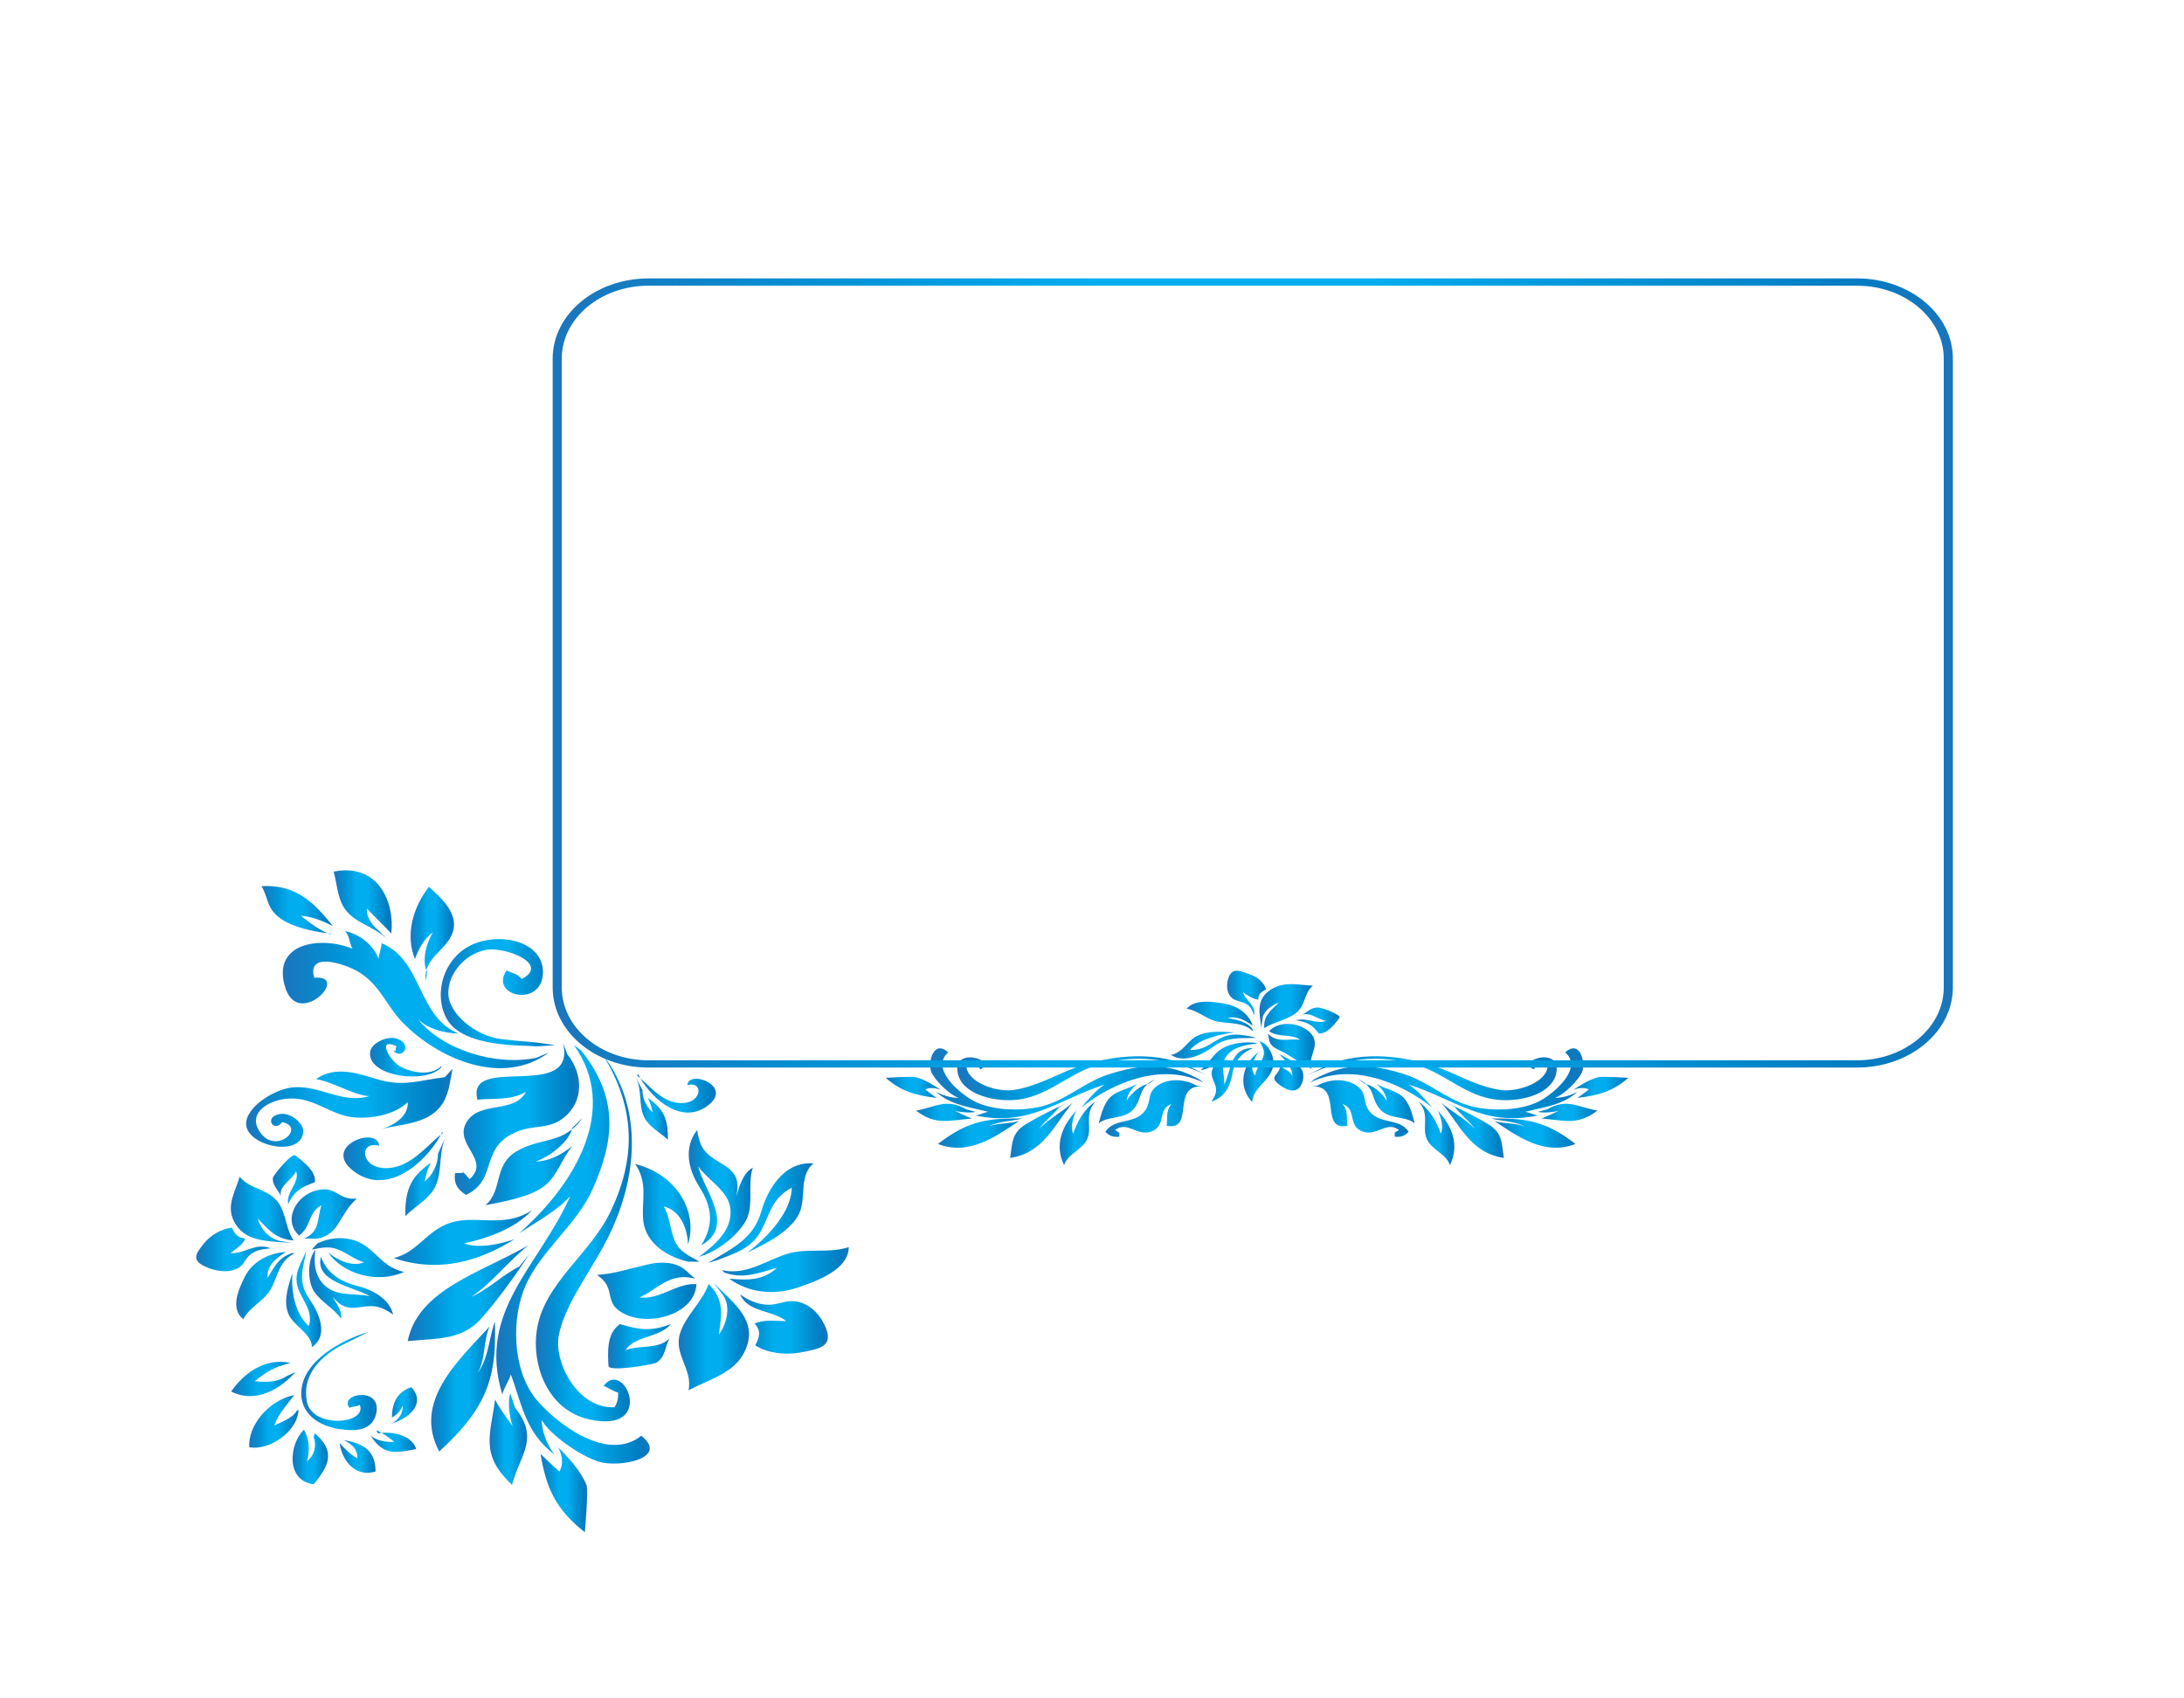 <?xml version="1.0" encoding="utf-8"?>
<!-- Generator: Adobe Illustrator 21.0.0, SVG Export Plug-In . SVG Version: 6.00 Build 0)  -->
<svg version="1.1" id="Layer_1" xmlns="http://www.w3.org/2000/svg" xmlns:xlink="http://www.w3.org/1999/xlink" x="0px" y="0px"
	 viewBox="0 0 360 280" style="enable-background:new 0 0 360 280;" xml:space="preserve">
<style type="text/css">
	.st0{fill:url(#SVGID_1_);}
	.st1{fill:url(#SVGID_2_);}
	.st2{fill:url(#SVGID_3_);}
	.st3{fill:url(#SVGID_4_);}
	.st4{fill:url(#SVGID_5_);}
	.st5{fill:url(#SVGID_6_);}
	.st6{fill:url(#SVGID_7_);}
	.st7{fill:url(#SVGID_8_);}
	.st8{fill:url(#SVGID_9_);}
	.st9{fill:url(#SVGID_10_);}
	.st10{fill:url(#SVGID_11_);}
	.st11{fill:url(#SVGID_12_);}
	.st12{fill:url(#SVGID_13_);}
	.st13{fill:url(#SVGID_14_);}
	.st14{fill:url(#SVGID_15_);}
	.st15{fill:url(#SVGID_16_);}
	.st16{fill:url(#SVGID_17_);}
	.st17{fill:url(#SVGID_18_);}
	.st18{fill:url(#SVGID_19_);}
	.st19{fill:url(#SVGID_20_);}
	.st20{fill:url(#SVGID_21_);}
	.st21{fill:url(#SVGID_22_);}
	.st22{fill:url(#SVGID_23_);}
	.st23{fill:url(#SVGID_24_);}
	.st24{fill:url(#SVGID_25_);}
	.st25{fill:url(#SVGID_26_);}
	.st26{fill:url(#SVGID_27_);}
	.st27{fill:url(#SVGID_28_);}
	.st28{fill:url(#SVGID_29_);}
	.st29{fill:url(#SVGID_30_);}
	.st30{fill:url(#SVGID_31_);}
	.st31{fill:url(#SVGID_32_);}
	.st32{fill:url(#SVGID_33_);}
	.st33{fill:url(#SVGID_34_);}
	.st34{fill:url(#SVGID_35_);}
	.st35{fill:url(#SVGID_36_);}
	.st36{fill:url(#SVGID_37_);}
	.st37{fill:url(#SVGID_38_);}
	.st38{fill:url(#SVGID_39_);}
	.st39{fill:url(#SVGID_40_);}
	.st40{fill:url(#SVGID_41_);}
	.st41{fill:url(#SVGID_42_);}
	.st42{fill:url(#SVGID_43_);}
	.st43{fill:url(#SVGID_44_);}
	.st44{fill:url(#SVGID_45_);}
	.st45{fill:url(#SVGID_46_);}
	.st46{fill:url(#SVGID_47_);}
	.st47{fill:url(#SVGID_48_);}
	.st48{fill:url(#SVGID_49_);}
	.st49{fill:url(#SVGID_50_);}
	.st50{fill:url(#SVGID_51_);}
	.st51{fill:url(#SVGID_52_);}
	.st52{fill:url(#SVGID_53_);}
	.st53{fill:url(#SVGID_54_);}
	.st54{fill:url(#SVGID_55_);}
	.st55{fill:url(#SVGID_56_);}
	.st56{fill:url(#SVGID_57_);}
	.st57{fill:url(#SVGID_58_);}
	.st58{fill:url(#SVGID_59_);}
	.st59{fill:url(#SVGID_60_);}
	.st60{fill:url(#SVGID_61_);}
	.st61{fill:url(#SVGID_62_);}
	.st62{fill:url(#SVGID_63_);}
	.st63{fill:url(#SVGID_64_);}
	.st64{fill:url(#SVGID_65_);}
	.st65{fill:url(#SVGID_66_);}
	.st66{fill:url(#SVGID_67_);}
	.st67{fill:url(#SVGID_68_);}
	.st68{fill:url(#SVGID_69_);}
	.st69{fill:url(#SVGID_70_);}
	.st70{fill:url(#SVGID_71_);}
</style>
<g>
	<g>
		<g>
			
				<linearGradient id="SVGID_1_" gradientUnits="userSpaceOnUse" x1="821.053" y1="-196.928" x2="824.913" y2="-196.928" gradientTransform="matrix(8.837 0 0 7.392 -7215.13 1638.315)">
				<stop  offset="0" style="stop-color:#1B75BC"/>
				<stop  offset="0.209" style="stop-color:#0093D6"/>
				<stop  offset="0.392" style="stop-color:#00AEEF"/>
				<stop  offset="0.586" style="stop-color:#00AEEF"/>
				<stop  offset="0.617" style="stop-color:#00A8E9"/>
				<stop  offset="0.798" style="stop-color:#008ED1"/>
				<stop  offset="0.931" style="stop-color:#007CC2"/>
				<stop  offset="1" style="stop-color:#1B75BC"/>
			</linearGradient>
			<path class="st0" d="M74.6,176.2c-0.6,3-0.7,5.7-3.5,7.6c-2.3,1.5-5.5,1.7-8.2,2.3c2.3-0.6,4.5-2.3,4.3-4.4c-2,2-5.8,2.8-8.9,2.5
				c-3.6-0.3-6.3-3.1-10.2-3.1c-3.5,0-7.3,2.2-5.4,5.3c2.6,4.3,7.9-0.6,3.8-1.4c-1.2,1.7-2.9-0.5-0.9-1.2c2.1-0.8,4.5,1.4,4.4,2.8
				c-0.4,4.1-8.3,2.5-9.3-0.6c-1-2.9,4.1-6.3,7.3-6.7c4.5-0.6,8.4,2.8,12.9,1.4c-2.3,0-5.9-2.3-8.8-2.8c3.1-2.2,6.7-1,10,0
				c4.5,1.4,7.3,0.1,11.2-0.3L74.6,176.2z"/>
			
				<linearGradient id="SVGID_2_" gradientUnits="userSpaceOnUse" x1="823.369" y1="-198.046" x2="824.71" y2="-198.046" gradientTransform="matrix(8.837 0 0 7.392 -7215.13 1638.315)">
				<stop  offset="0" style="stop-color:#1B75BC"/>
				<stop  offset="0.209" style="stop-color:#0093D6"/>
				<stop  offset="0.392" style="stop-color:#00AEEF"/>
				<stop  offset="0.586" style="stop-color:#00AEEF"/>
				<stop  offset="0.617" style="stop-color:#00A8E9"/>
				<stop  offset="0.798" style="stop-color:#008ED1"/>
				<stop  offset="0.931" style="stop-color:#007CC2"/>
				<stop  offset="1" style="stop-color:#1B75BC"/>
			</linearGradient>
			<path class="st1" d="M72.8,175.9c-2.5,2.9-12.2,1.6-11.8-2.4c0.1-1.5,2.9-2.9,4.6-2.2c2.5,1,0.6,3.6-0.9,1.8
				c0.1,0.1,0.3,0.2,0.5,0.2c0-0.2,0-0.6,0.2-0.8c-3.4-1.6-1.2,2.4,0.7,3.4c2.2,1.1,5.1,1.4,6.6-0.1L72.8,175.9z"/>
		</g>
		<g>
			
				<linearGradient id="SVGID_3_" gradientUnits="userSpaceOnUse" x1="826.476" y1="-194.126" x2="828.281" y2="-194.126" gradientTransform="matrix(8.837 0 0 7.392 -7215.13 1638.315)">
				<stop  offset="0" style="stop-color:#1B75BC"/>
				<stop  offset="0.209" style="stop-color:#0093D6"/>
				<stop  offset="0.392" style="stop-color:#00AEEF"/>
				<stop  offset="0.586" style="stop-color:#00AEEF"/>
				<stop  offset="0.617" style="stop-color:#00A8E9"/>
				<stop  offset="0.798" style="stop-color:#008ED1"/>
				<stop  offset="0.931" style="stop-color:#007CC2"/>
				<stop  offset="1" style="stop-color:#1B75BC"/>
			</linearGradient>
			<path class="st2" d="M98.2,172.1c6.2,9,7.2,17.6,2.5,27.5c-3.3,7.1-11,11.9-12.2,19.6c-0.9,5.4,1.5,13.2,8.6,14.8
				c11.2,2.5,5.8-10.2,2.4-5.5c0.7,0.2,1.4,0.8,2.4,1.1c0,0.9-0.1,1.6-0.6,2.4c-6.1,0.3-10-7.4-9.2-11.8c0.9-4.7,4.5-9.6,6.9-13.9
				c5.5-9.6,7.4-21.2,1.7-30.5L98.2,172.1z"/>
			
				<linearGradient id="SVGID_4_" gradientUnits="userSpaceOnUse" x1="825.752" y1="-193.649" x2="828.609" y2="-193.649" gradientTransform="matrix(8.837 0 0 7.392 -7215.13 1638.315)">
				<stop  offset="0" style="stop-color:#1B75BC"/>
				<stop  offset="0.209" style="stop-color:#0093D6"/>
				<stop  offset="0.392" style="stop-color:#00AEEF"/>
				<stop  offset="0.586" style="stop-color:#00AEEF"/>
				<stop  offset="0.617" style="stop-color:#00A8E9"/>
				<stop  offset="0.798" style="stop-color:#008ED1"/>
				<stop  offset="0.931" style="stop-color:#007CC2"/>
				<stop  offset="1" style="stop-color:#1B75BC"/>
			</linearGradient>
			<path class="st3" d="M95.9,173.3c6.1,7.8,5.4,14.6,1.8,22.7c-2.6,5.9-8.5,10.1-11.1,16c-2.3,5.3-2.2,13.7,1.7,18.6
				c3.3,4,11.8,10.6,17.4,6.1c4.7,3.7-3.6,5.3-6.9,4.3c-3.1-0.9-8.2-4.5-9.5-6.9c0,1.8,0.8,4,2.1,5.7c-4.9-3.7-5.4-8.5-7.2-13.2
				c-0.3,1.1-1.1,2.1-1.4,3.3c-4.2-13.8,6-21,11.2-32.7c-2.3,2.5-5.5,4.2-8.4,6.1c9.3-8.2,16.5-20.5,9-31L95.9,173.3z"/>
			
				<linearGradient id="SVGID_5_" gradientUnits="userSpaceOnUse" x1="824.965" y1="-196.649" x2="827.275" y2="-196.649" gradientTransform="matrix(8.837 0 0 7.392 -7215.13 1638.315)">
				<stop  offset="0" style="stop-color:#1B75BC"/>
				<stop  offset="0.209" style="stop-color:#0093D6"/>
				<stop  offset="0.392" style="stop-color:#00AEEF"/>
				<stop  offset="0.586" style="stop-color:#00AEEF"/>
				<stop  offset="0.617" style="stop-color:#00A8E9"/>
				<stop  offset="0.798" style="stop-color:#008ED1"/>
				<stop  offset="0.931" style="stop-color:#007CC2"/>
				<stop  offset="1" style="stop-color:#1B75BC"/>
			</linearGradient>
			<path class="st4" d="M93.5,173.8c2.6,3.2,2.8,7.7-0.5,10.4c-2.4,2-4.7,1.2-7.6,2.3c-6.5,2.5-3.2,8-8.6,10.5c-1.5-1-2-1.9-1.8-3.6
				c0.1,0,1.4,0,1.5-0.1c0,0-0.4-0.3-0.4-0.3c0.4,0.4,1.1,1.1,1.3,1.4c3.6-3.2-2.7-5.7-0.5-9.4c2.2-3.6,7.8-1.3,9.8-5
				c-2.6,1.5-5.3,1-8,1.3c-2-7.7,16.5,0.5,14.1-9.4L93.5,173.8z"/>
			
				<linearGradient id="SVGID_6_" gradientUnits="userSpaceOnUse" x1="825.529" y1="-195.712" x2="827.337" y2="-195.712" gradientTransform="matrix(8.837 0 0 7.392 -7215.13 1638.315)">
				<stop  offset="0" style="stop-color:#1B75BC"/>
				<stop  offset="0.209" style="stop-color:#0093D6"/>
				<stop  offset="0.392" style="stop-color:#00AEEF"/>
				<stop  offset="0.586" style="stop-color:#00AEEF"/>
				<stop  offset="0.617" style="stop-color:#00A8E9"/>
				<stop  offset="0.798" style="stop-color:#008ED1"/>
				<stop  offset="0.931" style="stop-color:#007CC2"/>
				<stop  offset="1" style="stop-color:#1B75BC"/>
			</linearGradient>
			<path class="st5" d="M96,184.3c-3.1,4.5-7,3.1-11,5.6c-3.7,2.3-2.1,6.4-5,8.8c3-0.6,7.1-1.3,9.5-3c2.4-1.7,3.1-4.8,4.9-6.8
				c-1.8,1.4-3.7,2.5-6.1,2.6c2.5-0.9,5.6-3.4,6-5.5L96,184.3z"/>
			
				<linearGradient id="SVGID_7_" gradientUnits="userSpaceOnUse" x1="823.816" y1="-194.028" x2="826.405" y2="-194.028" gradientTransform="matrix(8.837 0 0 7.392 -7215.13 1638.315)">
				<stop  offset="0" style="stop-color:#1B75BC"/>
				<stop  offset="0.209" style="stop-color:#0093D6"/>
				<stop  offset="0.392" style="stop-color:#00AEEF"/>
				<stop  offset="0.586" style="stop-color:#00AEEF"/>
				<stop  offset="0.617" style="stop-color:#00A8E9"/>
				<stop  offset="0.798" style="stop-color:#008ED1"/>
				<stop  offset="0.931" style="stop-color:#007CC2"/>
				<stop  offset="1" style="stop-color:#1B75BC"/>
			</linearGradient>
			<path class="st6" d="M87.7,199.5c-4.6,3.1-9.2,0.7-13.5,2.1c-3.9,1.3-5.4,4.9-9.3,5.8c7.3,2.5,14,0.6,19.9-3.1
				c-2.4,0.8-5.8,1.6-8.3,0.7C80.5,204.1,85,202.5,87.7,199.5L87.7,199.5z"/>
			
				<linearGradient id="SVGID_8_" gradientUnits="userSpaceOnUse" x1="824.087" y1="-192.783" x2="826.359" y2="-192.783" gradientTransform="matrix(8.837 0 0 7.392 -7215.13 1638.315)">
				<stop  offset="0" style="stop-color:#1B75BC"/>
				<stop  offset="0.209" style="stop-color:#0093D6"/>
				<stop  offset="0.392" style="stop-color:#00AEEF"/>
				<stop  offset="0.586" style="stop-color:#00AEEF"/>
				<stop  offset="0.617" style="stop-color:#00A8E9"/>
				<stop  offset="0.798" style="stop-color:#008ED1"/>
				<stop  offset="0.931" style="stop-color:#007CC2"/>
				<stop  offset="1" style="stop-color:#1B75BC"/>
			</linearGradient>
			<path class="st7" d="M87.3,206.7c-2.3,3.5-5.1,7.4-7.9,10.6c-3.3,3.7-7.2,3.3-12.2,3.8c1.7-8.5,12.1-11.3,19.9-15.8
				c-3.3,2.6-6,6.2-9.4,8.5c2.9-1.3,5.1-3.6,7.9-5L87.3,206.7z"/>
			
				<linearGradient id="SVGID_9_" gradientUnits="userSpaceOnUse" x1="824.513" y1="-190.682" x2="825.708" y2="-190.682" gradientTransform="matrix(8.837 0 0 7.392 -7215.13 1638.315)">
				<stop  offset="0" style="stop-color:#1B75BC"/>
				<stop  offset="0.209" style="stop-color:#0093D6"/>
				<stop  offset="0.392" style="stop-color:#00AEEF"/>
				<stop  offset="0.586" style="stop-color:#00AEEF"/>
				<stop  offset="0.617" style="stop-color:#00A8E9"/>
				<stop  offset="0.798" style="stop-color:#008ED1"/>
				<stop  offset="0.931" style="stop-color:#007CC2"/>
				<stop  offset="1" style="stop-color:#1B75BC"/>
			</linearGradient>
			<path class="st8" d="M81.6,220.4c0,8.3-2.7,12.9-9.2,18.9c-4.3-8.1,2.8-14.7,8.3-20.6c-1.1,2.4-0.6,5.4-2,7.7
				c1.9-2.5,2-6.5,2.9-8.5V220.4z"/>
			
				<linearGradient id="SVGID_10_" gradientUnits="userSpaceOnUse" x1="825.608" y1="-189.524" x2="826.305" y2="-189.524" gradientTransform="matrix(8.837 0 0 7.392 -7215.13 1638.315)">
				<stop  offset="0" style="stop-color:#1B75BC"/>
				<stop  offset="0.209" style="stop-color:#0093D6"/>
				<stop  offset="0.392" style="stop-color:#00AEEF"/>
				<stop  offset="0.586" style="stop-color:#00AEEF"/>
				<stop  offset="0.617" style="stop-color:#00A8E9"/>
				<stop  offset="0.798" style="stop-color:#008ED1"/>
				<stop  offset="0.931" style="stop-color:#007CC2"/>
				<stop  offset="1" style="stop-color:#1B75BC"/>
			</linearGradient>
			<path class="st9" d="M84.9,232.1c4.1,5.1,0.8,7.7-0.5,12.7c-5.4-5.1-3.5-8.3-2.8-14.1c0.4,0.9,1.9,3.1,2.9,4.4
				c-0.6-1.6-0.8-4.2-0.4-5.4L84.9,232.1z"/>
			
				<linearGradient id="SVGID_11_" gradientUnits="userSpaceOnUse" x1="826.552" y1="-188.388" x2="827.425" y2="-188.388" gradientTransform="matrix(8.837 0 0 7.392 -7215.13 1638.315)">
				<stop  offset="0" style="stop-color:#1B75BC"/>
				<stop  offset="0.209" style="stop-color:#0093D6"/>
				<stop  offset="0.392" style="stop-color:#00AEEF"/>
				<stop  offset="0.586" style="stop-color:#00AEEF"/>
				<stop  offset="0.617" style="stop-color:#00A8E9"/>
				<stop  offset="0.798" style="stop-color:#008ED1"/>
				<stop  offset="0.931" style="stop-color:#007CC2"/>
				<stop  offset="1" style="stop-color:#1B75BC"/>
			</linearGradient>
			<path class="st10" d="M96.4,252.6c-4.9-3.8-6.4-7.5-7.3-12.9c0.9,0.9,2.1,2,3.1,2.9c0.8-1.3,0.4-2.9-0.2-4c1.8,1.8,3.8,4,4.7,6.3
				C97,246,96.4,252.6,96.4,252.6z"/>
		</g>
		<g>
			
				<linearGradient id="SVGID_12_" gradientUnits="userSpaceOnUse" x1="822.885" y1="-195.845" x2="824.746" y2="-195.845" gradientTransform="matrix(8.837 0 0 7.392 -7215.13 1638.315)">
				<stop  offset="0" style="stop-color:#1B75BC"/>
				<stop  offset="0.209" style="stop-color:#0093D6"/>
				<stop  offset="0.392" style="stop-color:#00AEEF"/>
				<stop  offset="0.586" style="stop-color:#00AEEF"/>
				<stop  offset="0.617" style="stop-color:#00A8E9"/>
				<stop  offset="0.798" style="stop-color:#008ED1"/>
				<stop  offset="0.931" style="stop-color:#007CC2"/>
				<stop  offset="1" style="stop-color:#1B75BC"/>
			</linearGradient>
			<path class="st11" d="M72.9,186.6c-2,4.2-8.3,10.5-14,6.9c-6.7-4.3,3.4-8.1,3.6-4.6c-3.6-1-3.1,4.4,2.1,3.6
				c3.5-0.5,6-3.9,8.4-5.7L72.9,186.6z"/>
			
				<linearGradient id="SVGID_13_" gradientUnits="userSpaceOnUse" x1="824.02" y1="-195.401" x2="824.788" y2="-195.401" gradientTransform="matrix(8.837 0 0 7.392 -7215.13 1638.315)">
				<stop  offset="0" style="stop-color:#1B75BC"/>
				<stop  offset="0.209" style="stop-color:#0093D6"/>
				<stop  offset="0.392" style="stop-color:#00AEEF"/>
				<stop  offset="0.586" style="stop-color:#00AEEF"/>
				<stop  offset="0.617" style="stop-color:#00A8E9"/>
				<stop  offset="0.798" style="stop-color:#008ED1"/>
				<stop  offset="0.931" style="stop-color:#007CC2"/>
				<stop  offset="1" style="stop-color:#1B75BC"/>
			</linearGradient>
			<path class="st12" d="M73.5,187.3c-1.3,2.8-0.5,5.8-1.8,8.4c-1,2-3.3,3.2-4.9,4.8c0-4,0.6-6.3,4.2-8.8c-0.5,1-0.8,2-1,3.1
				c1.4-1.2,2.2-2.9,2.2-4.6L73.5,187.3z"/>
		</g>
		<g>
			
				<linearGradient id="SVGID_14_" gradientUnits="userSpaceOnUse" x1="828.368" y1="-197.24" x2="829.836" y2="-197.24" gradientTransform="matrix(8.837 0 0 7.392 -7215.13 1638.315)">
				<stop  offset="0" style="stop-color:#1B75BC"/>
				<stop  offset="0.209" style="stop-color:#0093D6"/>
				<stop  offset="0.392" style="stop-color:#00AEEF"/>
				<stop  offset="0.586" style="stop-color:#00AEEF"/>
				<stop  offset="0.617" style="stop-color:#00A8E9"/>
				<stop  offset="0.798" style="stop-color:#008ED1"/>
				<stop  offset="0.931" style="stop-color:#007CC2"/>
				<stop  offset="1" style="stop-color:#1B75BC"/>
			</linearGradient>
			<path class="st13" d="M105.2,177.1c1.6,3.3,6.5,8.3,11,5.5c5.3-3.4-2.7-6.4-2.9-3.7c2.9-0.8,2.4,3.5-1.7,2.9
				c-2.8-0.4-4.7-3-6.6-4.5L105.2,177.1z"/>
			
				<linearGradient id="SVGID_15_" gradientUnits="userSpaceOnUse" x1="828.335" y1="-196.89" x2="828.94" y2="-196.89" gradientTransform="matrix(8.837 0 0 7.392 -7215.13 1638.315)">
				<stop  offset="0" style="stop-color:#1B75BC"/>
				<stop  offset="0.209" style="stop-color:#0093D6"/>
				<stop  offset="0.392" style="stop-color:#00AEEF"/>
				<stop  offset="0.586" style="stop-color:#00AEEF"/>
				<stop  offset="0.617" style="stop-color:#00A8E9"/>
				<stop  offset="0.798" style="stop-color:#008ED1"/>
				<stop  offset="0.931" style="stop-color:#007CC2"/>
				<stop  offset="1" style="stop-color:#1B75BC"/>
			</linearGradient>
			<path class="st14" d="M104.8,177.6c1.1,2.2,0.4,4.5,1.4,6.6c0.8,1.6,2.6,2.5,3.9,3.7c0-3.2-0.5-4.9-3.3-6.9
				c0.4,0.8,0.6,1.6,0.8,2.4c-1.1-1-1.7-2.3-1.7-3.7L104.8,177.6z"/>
		</g>
		<g>
			
				<linearGradient id="SVGID_16_" gradientUnits="userSpaceOnUse" x1="821.748" y1="-199.322" x2="826.721" y2="-199.322" gradientTransform="matrix(8.837 0 0 7.392 -7215.13 1638.315)">
				<stop  offset="0" style="stop-color:#1B75BC"/>
				<stop  offset="0.209" style="stop-color:#0093D6"/>
				<stop  offset="0.392" style="stop-color:#00AEEF"/>
				<stop  offset="0.586" style="stop-color:#00AEEF"/>
				<stop  offset="0.617" style="stop-color:#00A8E9"/>
				<stop  offset="0.798" style="stop-color:#008ED1"/>
				<stop  offset="0.931" style="stop-color:#007CC2"/>
				<stop  offset="1" style="stop-color:#1B75BC"/>
			</linearGradient>
			<path class="st15" d="M90.5,173.5c-7.8,5.8-18.4,0.9-24-4.8c-2.9-2.9-3.9-6.6-7.8-8.7c-2.5-1.3-8.1-3-6.9,1.2
				c6.2-0.6-2.9,8.9-4.9,1.2c-1.9-7,6-8.1,11.2-6c-0.6-1.1-0.4-1.9-1.2-2.9c2.6,0.6,4.7,2.4,5.5,4.6c0-0.7,0.5-1.8,0.5-2.6
				c6.8,2.8,5.9,12.2,12.7,14.9c-2.6-0.1-5.1-0.8-6.7-2.4c3.9,5,12.7,7.8,19.5,6.4L90.5,173.5z"/>
			
				<linearGradient id="SVGID_17_" gradientUnits="userSpaceOnUse" x1="824.695" y1="-199.486" x2="826.829" y2="-199.486" gradientTransform="matrix(8.837 0 0 7.392 -7215.13 1638.315)">
				<stop  offset="0" style="stop-color:#1B75BC"/>
				<stop  offset="0.209" style="stop-color:#0093D6"/>
				<stop  offset="0.392" style="stop-color:#00AEEF"/>
				<stop  offset="0.586" style="stop-color:#00AEEF"/>
				<stop  offset="0.617" style="stop-color:#00A8E9"/>
				<stop  offset="0.798" style="stop-color:#008ED1"/>
				<stop  offset="0.931" style="stop-color:#007CC2"/>
				<stop  offset="1" style="stop-color:#1B75BC"/>
			</linearGradient>
			<path class="st16" d="M88.6,172.5c-2.1-0.2-12.4,0.3-15-4.6c-2.3-4.3-0.3-10.5,4.8-12.4c4.8-1.8,11.3,0,11.1,5
				c-0.3,5.7-8.9,3.7-6-0.5c0.8,0.4,1.8,0.5,2.5,1.4c4.8-2.5-2.9-5.4-5.9-4.8c-3.6,0.7-6.2,4-6.2,7.1c0,3.5,4.6,7.1,8.7,7.6
				c4.9,0.6,3.6,0.2,8.9,1L88.6,172.5z"/>
			
				<linearGradient id="SVGID_18_" gradientUnits="userSpaceOnUse" x1="824.128" y1="-200.793" x2="824.942" y2="-200.793" gradientTransform="matrix(8.837 0 0 7.392 -7215.13 1638.315)">
				<stop  offset="0" style="stop-color:#1B75BC"/>
				<stop  offset="0.209" style="stop-color:#0093D6"/>
				<stop  offset="0.392" style="stop-color:#00AEEF"/>
				<stop  offset="0.586" style="stop-color:#00AEEF"/>
				<stop  offset="0.617" style="stop-color:#00A8E9"/>
				<stop  offset="0.798" style="stop-color:#008ED1"/>
				<stop  offset="0.931" style="stop-color:#007CC2"/>
				<stop  offset="1" style="stop-color:#1B75BC"/>
			</linearGradient>
			<path class="st17" d="M70.2,161.7c-0.6-4,4-5.1,4.6-8.7c0.4-2.7-2.1-5-4.1-6.8c-2.7,3.5-3.9,8-2.3,11.9c0.6-1.6,1.4-3.3,3-4.4
				c-0.9,1.2-2,4.6-1,6.5L70.2,161.7z"/>
			
				<linearGradient id="SVGID_19_" gradientUnits="userSpaceOnUse" x1="822.7" y1="-201.44" x2="823.781" y2="-201.44" gradientTransform="matrix(8.837 0 0 7.392 -7215.13 1638.315)">
				<stop  offset="0" style="stop-color:#1B75BC"/>
				<stop  offset="0.209" style="stop-color:#0093D6"/>
				<stop  offset="0.392" style="stop-color:#00AEEF"/>
				<stop  offset="0.586" style="stop-color:#00AEEF"/>
				<stop  offset="0.617" style="stop-color:#00A8E9"/>
				<stop  offset="0.798" style="stop-color:#008ED1"/>
				<stop  offset="0.931" style="stop-color:#007CC2"/>
				<stop  offset="1" style="stop-color:#1B75BC"/>
			</linearGradient>
			<path class="st18" d="M63.9,154.9c-2.4-2.4-5.7-2.6-7.4-5.6c-0.9-1.7-1-3.8-1.5-5.6c7.5-1.5,10.1,5.3,9.5,10.2
				c-1.3-1.4-2.7-2.7-4-4.1c-0.2,1.5,1.2,3.1,1.8,3.5L63.9,154.9z"/>
			
				<linearGradient id="SVGID_20_" gradientUnits="userSpaceOnUse" x1="821.346" y1="-201.303" x2="822.681" y2="-201.303" gradientTransform="matrix(8.837 0 0 7.392 -7215.13 1638.315)">
				<stop  offset="0" style="stop-color:#1B75BC"/>
				<stop  offset="0.209" style="stop-color:#0093D6"/>
				<stop  offset="0.392" style="stop-color:#00AEEF"/>
				<stop  offset="0.586" style="stop-color:#00AEEF"/>
				<stop  offset="0.617" style="stop-color:#00A8E9"/>
				<stop  offset="0.798" style="stop-color:#008ED1"/>
				<stop  offset="0.931" style="stop-color:#007CC2"/>
				<stop  offset="1" style="stop-color:#1B75BC"/>
			</linearGradient>
			<path class="st19" d="M54.4,153.9c-2.8-0.3-6.7-1.1-8.7-2.9c-1.8-1.6-1.5-3.1-2.6-4.9c5.8-0.4,8.9,3,11.8,6.6
				c-0.9-0.5-3.5-1.7-5.3-1.7c1.5,1.1,3.1,2.5,5.1,3.1L54.4,153.9z"/>
		</g>
		<g>
			
				<linearGradient id="SVGID_21_" gradientUnits="userSpaceOnUse" x1="829.313" y1="-195.002" x2="830.517" y2="-195.002" gradientTransform="matrix(8.837 0 0 7.392 -7215.13 1638.315)">
				<stop  offset="0" style="stop-color:#1B75BC"/>
				<stop  offset="0.209" style="stop-color:#0093D6"/>
				<stop  offset="0.392" style="stop-color:#00AEEF"/>
				<stop  offset="0.586" style="stop-color:#00AEEF"/>
				<stop  offset="0.617" style="stop-color:#00A8E9"/>
				<stop  offset="0.798" style="stop-color:#008ED1"/>
				<stop  offset="0.931" style="stop-color:#007CC2"/>
				<stop  offset="1" style="stop-color:#1B75BC"/>
			</linearGradient>
			<path class="st20" d="M115.5,207.1c2.9-0.8,6.7-3.9,7.7-6.4c1-2.6,0-5.6,0.9-8.2c-1.7,0.9-2.3,3.3-2.7,4.7
				c0.4-2.5,0.2-3.8-2.5-5.4c-2.9-1.7-3.5-2.6-4-5.5c-2.3,3-1.4,6.6,0.4,9.4c2.1,3.3,2.4,6.2,0.3,9.6c5.7-3.2,0.4-9.1-0.5-13
				c1.7,2.4,5.1,4.1,5.3,7.1c0.3,3.4-2.5,5.8-5.3,7.9L115.5,207.1z"/>
			
				<linearGradient id="SVGID_22_" gradientUnits="userSpaceOnUse" x1="829.679" y1="-194.565" x2="831.654" y2="-194.565" gradientTransform="matrix(8.837 0 0 7.392 -7215.13 1638.315)">
				<stop  offset="0" style="stop-color:#1B75BC"/>
				<stop  offset="0.209" style="stop-color:#0093D6"/>
				<stop  offset="0.392" style="stop-color:#00AEEF"/>
				<stop  offset="0.586" style="stop-color:#00AEEF"/>
				<stop  offset="0.617" style="stop-color:#00A8E9"/>
				<stop  offset="0.798" style="stop-color:#008ED1"/>
				<stop  offset="0.931" style="stop-color:#007CC2"/>
				<stop  offset="1" style="stop-color:#1B75BC"/>
			</linearGradient>
			<path class="st21" d="M116.7,208.2c4.2-2.5,7.5-4,8.8-8.5c0.9-3.2,3.5-8.3,8.6-7.9c-2.6,2.1-1,6.1-2.6,8.7
				c-1.6,2.7-5.2,4.5-8.3,6c3.3-2.5,7.5-6.9,7.3-11c0,0.1,0.1-0.3,0.1,0c-0.1,0.1,0,0.1,0.1,0.2c-3.5,1.8-3.7,4.3-5.2,7.1
				c-1.6,3.1-4.6,3.9-7.4,5L116.7,208.2z"/>
			
				<linearGradient id="SVGID_23_" gradientUnits="userSpaceOnUse" x1="829.94" y1="-193.312" x2="832.31" y2="-193.312" gradientTransform="matrix(8.837 0 0 7.392 -7215.13 1638.315)">
				<stop  offset="0" style="stop-color:#1B75BC"/>
				<stop  offset="0.209" style="stop-color:#0093D6"/>
				<stop  offset="0.392" style="stop-color:#00AEEF"/>
				<stop  offset="0.586" style="stop-color:#00AEEF"/>
				<stop  offset="0.617" style="stop-color:#00A8E9"/>
				<stop  offset="0.798" style="stop-color:#008ED1"/>
				<stop  offset="0.931" style="stop-color:#007CC2"/>
				<stop  offset="1" style="stop-color:#1B75BC"/>
			</linearGradient>
			<path class="st22" d="M119,209.4c4.1,0.9,7.2-1.6,10.8-2.7c3.3-1,6.8,0,10.1-1.1c0,3.6-4.9,5.5-8.5,6.7
				c-3.9,1.3-8.1,0.8-11.2-1.5c3.1,0.3,5.6,0.3,7.9-1.8c-3.1,0.9-5.6,1.9-8.7,0.8L119,209.4z"/>
			
				<linearGradient id="SVGID_24_" gradientUnits="userSpaceOnUse" x1="829.129" y1="-191.814" x2="830.445" y2="-191.814" gradientTransform="matrix(8.837 0 0 7.392 -7215.13 1638.315)">
				<stop  offset="0" style="stop-color:#1B75BC"/>
				<stop  offset="0.209" style="stop-color:#0093D6"/>
				<stop  offset="0.392" style="stop-color:#00AEEF"/>
				<stop  offset="0.586" style="stop-color:#00AEEF"/>
				<stop  offset="0.617" style="stop-color:#00A8E9"/>
				<stop  offset="0.798" style="stop-color:#008ED1"/>
				<stop  offset="0.931" style="stop-color:#007CC2"/>
				<stop  offset="1" style="stop-color:#1B75BC"/>
			</linearGradient>
			<path class="st23" d="M117.6,211.5c3.5,3.5,7.6,6.4,5.1,11.4c-1.7,3.5-5.8,4.5-9.2,6.3c0.7-3.5-2.5-5.9-1.4-9.4
				c0.9-2.9,3.7-5.2,4.7-8.1c2.7,2.6,2.1,5.2,1.7,8.3c1.2-1.6,2.1-4.6,0.6-6.6L117.6,211.5z"/>
			
				<linearGradient id="SVGID_25_" gradientUnits="userSpaceOnUse" x1="827.603" y1="-192.838" x2="829.47" y2="-192.838" gradientTransform="matrix(8.837 0 0 7.392 -7215.13 1638.315)">
				<stop  offset="0" style="stop-color:#1B75BC"/>
				<stop  offset="0.209" style="stop-color:#0093D6"/>
				<stop  offset="0.392" style="stop-color:#00AEEF"/>
				<stop  offset="0.586" style="stop-color:#00AEEF"/>
				<stop  offset="0.617" style="stop-color:#00A8E9"/>
				<stop  offset="0.798" style="stop-color:#008ED1"/>
				<stop  offset="0.931" style="stop-color:#007CC2"/>
				<stop  offset="1" style="stop-color:#1B75BC"/>
			</linearGradient>
			<path class="st24" d="M114.8,211.7c-0.2,4.8-7.4,7-11.7,5c-4-1.9-1.2-4.2-4.7-6.5c3.3-0.3,4.7-0.9,8.2-1.7c1.6-0.4,3.3-0.5,4.8,0
				c1.5,0.5,2.1,1.5,3.2,2.3c-4.2-1.1-6.1,1.7-9.2,3.1C108.9,214.3,111.4,211.5,114.8,211.7L114.8,211.7z"/>
			
				<linearGradient id="SVGID_26_" gradientUnits="userSpaceOnUse" x1="828.326" y1="-194.574" x2="829.523" y2="-194.574" gradientTransform="matrix(8.837 0 0 7.392 -7215.13 1638.315)">
				<stop  offset="0" style="stop-color:#1B75BC"/>
				<stop  offset="0.209" style="stop-color:#0093D6"/>
				<stop  offset="0.392" style="stop-color:#00AEEF"/>
				<stop  offset="0.586" style="stop-color:#00AEEF"/>
				<stop  offset="0.617" style="stop-color:#00A8E9"/>
				<stop  offset="0.798" style="stop-color:#008ED1"/>
				<stop  offset="0.931" style="stop-color:#007CC2"/>
				<stop  offset="1" style="stop-color:#1B75BC"/>
			</linearGradient>
			<path class="st25" d="M113.4,208c-4.2-1-7.2-3.6-7.4-7.1c-0.2-3.3,0.8-5.9-1.3-9c6.8,1.7,10.4,7.8,8.7,13.3c0-1.9-0.9-5.6-4-6.3
				c1.1,1.9,1,3.7,1.8,5.6c0.7,1.8,2.3,2.5,4.1,3.5L113.4,208z"/>
			
				<linearGradient id="SVGID_27_" gradientUnits="userSpaceOnUse" x1="827.823" y1="-191.599" x2="828.996" y2="-191.599" gradientTransform="matrix(8.837 0 0 7.392 -7215.13 1638.315)">
				<stop  offset="0" style="stop-color:#1B75BC"/>
				<stop  offset="0.209" style="stop-color:#0093D6"/>
				<stop  offset="0.392" style="stop-color:#00AEEF"/>
				<stop  offset="0.586" style="stop-color:#00AEEF"/>
				<stop  offset="0.617" style="stop-color:#00A8E9"/>
				<stop  offset="0.798" style="stop-color:#008ED1"/>
				<stop  offset="0.931" style="stop-color:#007CC2"/>
				<stop  offset="1" style="stop-color:#1B75BC"/>
			</linearGradient>
			<path class="st26" d="M100.3,225.2c-0.1-2-0.4-5.4,1.9-6.9c3.4,1,5.1,1.2,8.4,0c-2,2.3-6,1.9-7.5,4.3c-0.1,0.1-0.1,0.1,0,0
				c2.3-0.9,5.6-0.1,7.3-2c-0.9,1.5-0.6,3.1-2.3,4.1C107.3,225,100.4,226.2,100.3,225.2z"/>
			
				<linearGradient id="SVGID_28_" gradientUnits="userSpaceOnUse" x1="830.279" y1="-192.081" x2="831.905" y2="-192.081" gradientTransform="matrix(8.837 0 0 7.392 -7215.13 1638.315)">
				<stop  offset="0" style="stop-color:#1B75BC"/>
				<stop  offset="0.209" style="stop-color:#0093D6"/>
				<stop  offset="0.392" style="stop-color:#00AEEF"/>
				<stop  offset="0.586" style="stop-color:#00AEEF"/>
				<stop  offset="0.617" style="stop-color:#00A8E9"/>
				<stop  offset="0.798" style="stop-color:#008ED1"/>
				<stop  offset="0.931" style="stop-color:#007CC2"/>
				<stop  offset="1" style="stop-color:#1B75BC"/>
			</linearGradient>
			<path class="st27" d="M122,213.4c1.3,0.9,2.7,1.6,4.4,1.7c1.5,0.1,2.7-0.6,4.2-0.6c2.9,0.1,4.8,2.5,5.6,4.6
				c1.1,3-1.3,3.3-4.4,3.9c-2.4,0.4-5.3,0.1-7.3-1.2c0.7-1.4,1-2.3-0.1-3.6c1.5-0.7,3.5-0.4,5.2-0.4
				C127.2,215.9,123.3,216.4,122,213.4L122,213.4z"/>
		</g>
		<g>
			
				<linearGradient id="SVGID_29_" gradientUnits="userSpaceOnUse" x1="822.243" y1="-192.973" x2="823.798" y2="-192.973" gradientTransform="matrix(8.837 0 0 7.392 -7215.13 1638.315)">
				<stop  offset="0" style="stop-color:#1B75BC"/>
				<stop  offset="0.209" style="stop-color:#0093D6"/>
				<stop  offset="0.392" style="stop-color:#00AEEF"/>
				<stop  offset="0.586" style="stop-color:#00AEEF"/>
				<stop  offset="0.617" style="stop-color:#00A8E9"/>
				<stop  offset="0.798" style="stop-color:#008ED1"/>
				<stop  offset="0.931" style="stop-color:#007CC2"/>
				<stop  offset="1" style="stop-color:#1B75BC"/>
			</linearGradient>
			<path class="st28" d="M51.8,206.3c-1.1,1.6-1.1,4.9-0.1,6.5c1.1,1.8,3.4,2.9,4.5,4.6c0.3-1.2-0.8-2.6-1.4-3.6
				c1.3,1.4,2.2,2.1,4.6,1.7c2.5-0.4,3.4-0.1,5.4,1.2c-0.6-2.5-3.2-4-5.9-4.7c-3.1-0.8-5-2.2-6-4.8c-1.1,4.1,5.3,4.9,8.1,6.5
				c-2.3-0.5-5.1,0-7-1.4c-2.2-1.6-2.3-4.1-2-6.3L51.8,206.3z"/>
			
				<linearGradient id="SVGID_30_" gradientUnits="userSpaceOnUse" x1="821.81" y1="-192.65" x2="822.466" y2="-192.65" gradientTransform="matrix(8.837 0 0 7.392 -7215.13 1638.315)">
				<stop  offset="0" style="stop-color:#1B75BC"/>
				<stop  offset="0.209" style="stop-color:#0093D6"/>
				<stop  offset="0.392" style="stop-color:#00AEEF"/>
				<stop  offset="0.586" style="stop-color:#00AEEF"/>
				<stop  offset="0.617" style="stop-color:#00A8E9"/>
				<stop  offset="0.798" style="stop-color:#008ED1"/>
				<stop  offset="0.931" style="stop-color:#007CC2"/>
				<stop  offset="1" style="stop-color:#1B75BC"/>
			</linearGradient>
			<path class="st29" d="M50.5,206.2c-0.6,3.1-1.5,5.2,0.6,8.1c1.4,2.1,3.2,5.8,0.3,7.8c0.1-2.2-3.2-3.6-3.9-5.6
				c-0.8-2.1,0-4.5,0.7-6.6c-0.2,2.7,0.3,6.7,2.8,8.8c-0.1-0.1,0.1,0.2,0,0.1c0-0.1-0.1-0.1-0.1-0.1c0.7-2.4-0.7-3.8-1.6-5.9
				c-1-2.3,0-4,0.8-5.7L50.5,206.2z"/>
			
				<linearGradient id="SVGID_31_" gradientUnits="userSpaceOnUse" x1="820.882" y1="-192.953" x2="821.976" y2="-192.953" gradientTransform="matrix(8.837 0 0 7.392 -7215.13 1638.315)">
				<stop  offset="0" style="stop-color:#1B75BC"/>
				<stop  offset="0.209" style="stop-color:#0093D6"/>
				<stop  offset="0.392" style="stop-color:#00AEEF"/>
				<stop  offset="0.586" style="stop-color:#00AEEF"/>
				<stop  offset="0.617" style="stop-color:#00A8E9"/>
				<stop  offset="0.798" style="stop-color:#008ED1"/>
				<stop  offset="0.931" style="stop-color:#007CC2"/>
				<stop  offset="1" style="stop-color:#1B75BC"/>
			</linearGradient>
			<path class="st30" d="M48.6,206.6c-2.7,1.3-2.8,3.9-4,6c-1.1,1.9-3.5,2.9-4.5,4.9c-2.2-1.8-0.8-4.9,0.3-7.1
				c1.2-2.3,3.7-3.8,6.7-4c-1.8,1.2-3.1,2.2-3,4.3c1.1-1.8,1.7-3.3,4-4.1L48.6,206.6z"/>
			
				<linearGradient id="SVGID_32_" gradientUnits="userSpaceOnUse" x1="820.784" y1="-194.639" x2="821.948" y2="-194.639" gradientTransform="matrix(8.837 0 0 7.392 -7215.13 1638.315)">
				<stop  offset="0" style="stop-color:#1B75BC"/>
				<stop  offset="0.209" style="stop-color:#0093D6"/>
				<stop  offset="0.392" style="stop-color:#00AEEF"/>
				<stop  offset="0.586" style="stop-color:#00AEEF"/>
				<stop  offset="0.617" style="stop-color:#00A8E9"/>
				<stop  offset="0.798" style="stop-color:#008ED1"/>
				<stop  offset="0.931" style="stop-color:#007CC2"/>
				<stop  offset="1" style="stop-color:#1B75BC"/>
			</linearGradient>
			<path class="st31" d="M48,204.9c-3.9-0.3-7.8-0.1-9.5-3.7c-1.2-2.5,0.3-4.8,1-7.2c1.7,2.1,4.8,2,6.4,4.3c1.3,1.9,1.2,4.3,2.5,6.2
				c-2.9-0.2-4.2-1.8-5.9-3.6c0.3,1.4,1.7,3.3,3.7,3.7L48,204.9z"/>
			
				<linearGradient id="SVGID_33_" gradientUnits="userSpaceOnUse" x1="821.92" y1="-194.562" x2="823.134" y2="-194.562" gradientTransform="matrix(8.837 0 0 7.392 -7215.13 1638.315)">
				<stop  offset="0" style="stop-color:#1B75BC"/>
				<stop  offset="0.209" style="stop-color:#0093D6"/>
				<stop  offset="0.392" style="stop-color:#00AEEF"/>
				<stop  offset="0.586" style="stop-color:#00AEEF"/>
				<stop  offset="0.617" style="stop-color:#00A8E9"/>
				<stop  offset="0.798" style="stop-color:#008ED1"/>
				<stop  offset="0.931" style="stop-color:#007CC2"/>
				<stop  offset="1" style="stop-color:#1B75BC"/>
			</linearGradient>
			<path class="st32" d="M49.3,203.7c-2.8-2.6-0.4-6.8,3.1-7.5c3.2-0.7,3.2,1.7,6.4,1.4c-1.6,1.5-1.9,2.4-3.2,4.4
				c-0.6,0.9-1.4,1.6-2.5,2c-1.1,0.4-2,0.1-3,0.2c2.8-1.2,2.1-3.4,2.9-5.5C50.8,199.8,51.3,202.3,49.3,203.7L49.3,203.7z"/>
			
				<linearGradient id="SVGID_34_" gradientUnits="userSpaceOnUse" x1="822.297" y1="-193.58" x2="824.01" y2="-193.58" gradientTransform="matrix(8.837 0 0 7.392 -7215.13 1638.315)">
				<stop  offset="0" style="stop-color:#1B75BC"/>
				<stop  offset="0.209" style="stop-color:#0093D6"/>
				<stop  offset="0.392" style="stop-color:#00AEEF"/>
				<stop  offset="0.586" style="stop-color:#00AEEF"/>
				<stop  offset="0.617" style="stop-color:#00A8E9"/>
				<stop  offset="0.798" style="stop-color:#008ED1"/>
				<stop  offset="0.931" style="stop-color:#007CC2"/>
				<stop  offset="1" style="stop-color:#1B75BC"/>
			</linearGradient>
			<path class="st33" d="M52.3,205c2.7-1.3,5.9-1.2,8.2,0.6c2.1,1.6,3.1,3.4,6.1,4.1c-4.5,2-10.1,0.3-12.5-3.2
				c1.2,1,3.8,2.5,5.9,1.6c-1.7-0.5-2.7-1.5-4.3-2.1c-1.4-0.6-2.7-0.3-4.3,0L52.3,205z"/>
			
				<linearGradient id="SVGID_35_" gradientUnits="userSpaceOnUse" x1="821.573" y1="-195.314" x2="822.351" y2="-195.314" gradientTransform="matrix(8.837 0 0 7.392 -7215.13 1638.315)">
				<stop  offset="0" style="stop-color:#1B75BC"/>
				<stop  offset="0.209" style="stop-color:#0093D6"/>
				<stop  offset="0.392" style="stop-color:#00AEEF"/>
				<stop  offset="0.586" style="stop-color:#00AEEF"/>
				<stop  offset="0.617" style="stop-color:#00A8E9"/>
				<stop  offset="0.798" style="stop-color:#008ED1"/>
				<stop  offset="0.931" style="stop-color:#007CC2"/>
				<stop  offset="1" style="stop-color:#1B75BC"/>
			</linearGradient>
			<path class="st34" d="M48.7,190.5c1.3,1,3.5,2.7,3.2,4.4c-2.4,0.9-3.4,1.5-4.4,3.6c-0.4-2,2-3.6,1.3-5.4c0-0.1,0-0.1,0,0
				c-0.6,1.4-2.9,2.4-2.5,4.1c-0.5-1.1-1.5-1.9-1.3-3.1C45.2,193.6,48.1,190,48.7,190.5z"/>
			
				<linearGradient id="SVGID_36_" gradientUnits="userSpaceOnUse" x1="820.137" y1="-193.763" x2="821.523" y2="-193.763" gradientTransform="matrix(8.837 0 0 7.392 -7215.13 1638.315)">
				<stop  offset="0" style="stop-color:#1B75BC"/>
				<stop  offset="0.209" style="stop-color:#0093D6"/>
				<stop  offset="0.392" style="stop-color:#00AEEF"/>
				<stop  offset="0.586" style="stop-color:#00AEEF"/>
				<stop  offset="0.617" style="stop-color:#00A8E9"/>
				<stop  offset="0.798" style="stop-color:#008ED1"/>
				<stop  offset="0.931" style="stop-color:#007CC2"/>
				<stop  offset="1" style="stop-color:#1B75BC"/>
			</linearGradient>
			<path class="st35" d="M44.6,205.8c-1.3,0.1-2.4,0.3-3.3,1c-0.8,0.6-1,1.5-1.8,2.1c-1.6,1.1-4,0.7-5.7-0.1
				c-2.4-1.1-1.4-2.3-0.1-3.9c1-1.2,2.7-2.3,4.5-2.5c0.5,1,0.9,1.6,2.2,1.8c-0.3,1-1.6,1.7-2.4,2.4
				C40.4,206.7,42.1,204.8,44.6,205.8L44.6,205.8z"/>
		</g>
		<g>
			
				<linearGradient id="SVGID_37_" gradientUnits="userSpaceOnUse" x1="821.124" y1="-189.917" x2="822.041" y2="-189.917" gradientTransform="matrix(8.837 0 0 7.392 -7215.13 1638.315)">
				<stop  offset="0" style="stop-color:#1B75BC"/>
				<stop  offset="0.209" style="stop-color:#0093D6"/>
				<stop  offset="0.392" style="stop-color:#00AEEF"/>
				<stop  offset="0.586" style="stop-color:#00AEEF"/>
				<stop  offset="0.617" style="stop-color:#00A8E9"/>
				<stop  offset="0.798" style="stop-color:#008ED1"/>
				<stop  offset="0.931" style="stop-color:#007CC2"/>
				<stop  offset="1" style="stop-color:#1B75BC"/>
			</linearGradient>
			<path class="st36" d="M49.2,232.4c0,3.2-4.4,6.8-8.1,6.2c-0.3-3.5,3.2-7.8,7.4-8.6c-1.3,1.7-2.6,3.1-3.3,5
				c0.8-0.4,3.1-1.2,3.7-2.4L49.2,232.4z"/>
			
				<linearGradient id="SVGID_38_" gradientUnits="userSpaceOnUse" x1="821.938" y1="-189.121" x2="822.601" y2="-189.121" gradientTransform="matrix(8.837 0 0 7.392 -7215.13 1638.315)">
				<stop  offset="0" style="stop-color:#1B75BC"/>
				<stop  offset="0.209" style="stop-color:#0093D6"/>
				<stop  offset="0.392" style="stop-color:#00AEEF"/>
				<stop  offset="0.586" style="stop-color:#00AEEF"/>
				<stop  offset="0.617" style="stop-color:#00A8E9"/>
				<stop  offset="0.798" style="stop-color:#008ED1"/>
				<stop  offset="0.931" style="stop-color:#007CC2"/>
				<stop  offset="1" style="stop-color:#1B75BC"/>
			</linearGradient>
			<path class="st37" d="M51.9,236.3c3.5,3,2.3,5.4-0.2,8.4c-4.7-0.6-4-6.7-1.6-9c0.9,1.5,1,3.6,0.5,5.2c1.3-1,1.6-2.6,1.1-4
				L51.9,236.3z"/>
			
				<linearGradient id="SVGID_39_" gradientUnits="userSpaceOnUse" x1="822.817" y1="-189.138" x2="823.484" y2="-189.138" gradientTransform="matrix(8.837 0 0 7.392 -7215.13 1638.315)">
				<stop  offset="0" style="stop-color:#1B75BC"/>
				<stop  offset="0.209" style="stop-color:#0093D6"/>
				<stop  offset="0.392" style="stop-color:#00AEEF"/>
				<stop  offset="0.586" style="stop-color:#00AEEF"/>
				<stop  offset="0.617" style="stop-color:#00A8E9"/>
				<stop  offset="0.798" style="stop-color:#008ED1"/>
				<stop  offset="0.931" style="stop-color:#007CC2"/>
				<stop  offset="1" style="stop-color:#1B75BC"/>
			</linearGradient>
			<path class="st38" d="M56.4,237.4c3.8,0.5,5.5,2,5.5,5.2c-3.8,1.1-5.7-2.5-5.9-4.7c0.8,0.9,1.7,1.9,2.9,2.5
				c0.1-1.3-0.8-2.3-2.1-2.9L56.4,237.4z"/>
			
				<linearGradient id="SVGID_40_" gradientUnits="userSpaceOnUse" x1="823.389" y1="-189.478" x2="824.236" y2="-189.478" gradientTransform="matrix(8.837 0 0 7.392 -7215.13 1638.315)">
				<stop  offset="0" style="stop-color:#1B75BC"/>
				<stop  offset="0.209" style="stop-color:#0093D6"/>
				<stop  offset="0.392" style="stop-color:#00AEEF"/>
				<stop  offset="0.586" style="stop-color:#00AEEF"/>
				<stop  offset="0.617" style="stop-color:#00A8E9"/>
				<stop  offset="0.798" style="stop-color:#008ED1"/>
				<stop  offset="0.931" style="stop-color:#007CC2"/>
				<stop  offset="1" style="stop-color:#1B75BC"/>
			</linearGradient>
			<path class="st39" d="M62.3,236.3c2.5-0.4,5.7,0.4,6.3,2.6c-3.7,0.7-5.4,1-7.5-2.2c1,0.8,2.5,1.1,3.9,1c0,0,0,0,0,0
				c-0.9-0.7-1.9-1.5-3-1.9L62.3,236.3z"/>
			
				<linearGradient id="SVGID_41_" gradientUnits="userSpaceOnUse" x1="823.732" y1="-190.272" x2="824.255" y2="-190.272" gradientTransform="matrix(8.837 0 0 7.392 -7215.13 1638.315)">
				<stop  offset="0" style="stop-color:#1B75BC"/>
				<stop  offset="0.209" style="stop-color:#0093D6"/>
				<stop  offset="0.392" style="stop-color:#00AEEF"/>
				<stop  offset="0.586" style="stop-color:#00AEEF"/>
				<stop  offset="0.617" style="stop-color:#00A8E9"/>
				<stop  offset="0.798" style="stop-color:#008ED1"/>
				<stop  offset="0.931" style="stop-color:#007CC2"/>
				<stop  offset="1" style="stop-color:#1B75BC"/>
			</linearGradient>
			<path class="st40" d="M64.1,234.8c3.3-0.8,6.2-3.4,3.7-6.1c-2.5,0.8-3.2,2.9-3.2,5c0.9-0.5,1.4-1.1,1.8-2c0,1.2-0.5,2.2-1.7,2.9
				L64.1,234.8z"/>
			
				<linearGradient id="SVGID_42_" gradientUnits="userSpaceOnUse" x1="820.799" y1="-190.87" x2="821.993" y2="-190.87" gradientTransform="matrix(8.837 0 0 7.392 -7215.13 1638.315)">
				<stop  offset="0" style="stop-color:#1B75BC"/>
				<stop  offset="0.209" style="stop-color:#0093D6"/>
				<stop  offset="0.392" style="stop-color:#00AEEF"/>
				<stop  offset="0.586" style="stop-color:#00AEEF"/>
				<stop  offset="0.617" style="stop-color:#00A8E9"/>
				<stop  offset="0.798" style="stop-color:#008ED1"/>
				<stop  offset="0.931" style="stop-color:#007CC2"/>
				<stop  offset="1" style="stop-color:#1B75BC"/>
			</linearGradient>
			<path class="st41" d="M48.7,226.2c-2.4,2.7-6.5,5.3-10.6,3.2c2.2-3.1,5.6-5.6,9.8-4.7c-2.8,0.7-3.9,1.4-5.9,3
				c1.7,0.2,3.7,0.2,5.2-0.8L48.7,226.2z"/>
			
				<linearGradient id="SVGID_43_" gradientUnits="userSpaceOnUse" x1="822.1" y1="-190.82" x2="823.513" y2="-190.82" gradientTransform="matrix(8.837 0 0 7.392 -7215.13 1638.315)">
				<stop  offset="0" style="stop-color:#1B75BC"/>
				<stop  offset="0.209" style="stop-color:#0093D6"/>
				<stop  offset="0.392" style="stop-color:#00AEEF"/>
				<stop  offset="0.586" style="stop-color:#00AEEF"/>
				<stop  offset="0.617" style="stop-color:#00A8E9"/>
				<stop  offset="0.798" style="stop-color:#008ED1"/>
				<stop  offset="0.931" style="stop-color:#007CC2"/>
				<stop  offset="1" style="stop-color:#1B75BC"/>
			</linearGradient>
			<path class="st42" d="M60.7,219.6c-4.7,1.4-10,4.6-10.9,8.8c-0.8,3.8,1.8,6.5,6.1,7.2c2.7,0.4,5.4,0.3,6.1-2.5
				c1.1-4.6-6.2-3.4-4.4-1c0.6-0.3,1-0.1,1.7-0.5c1.3,3.2-7.8,4-8.7-0.5c-0.8-3.9,1.6-7,5.3-9.1L60.7,219.6z"/>
		</g>
	</g>
	<g>
		<g>
			
				<linearGradient id="SVGID_44_" gradientUnits="userSpaceOnUse" x1="838.863" y1="-197.727" x2="839.952" y2="-197.727" gradientTransform="matrix(8.837 0 0 7.392 -7215.13 1638.315)">
				<stop  offset="0" style="stop-color:#1B75BC"/>
				<stop  offset="0.209" style="stop-color:#0093D6"/>
				<stop  offset="0.392" style="stop-color:#00AEEF"/>
				<stop  offset="0.586" style="stop-color:#00AEEF"/>
				<stop  offset="0.617" style="stop-color:#00A8E9"/>
				<stop  offset="0.798" style="stop-color:#008ED1"/>
				<stop  offset="0.931" style="stop-color:#007CC2"/>
				<stop  offset="1" style="stop-color:#1B75BC"/>
			</linearGradient>
			<path class="st43" d="M207.2,172c-1.6-0.4-4.5,0-5.8,0.9c-1.5,0.9-2.1,2.5-3.5,3.5c1.1,0,2.2-0.9,3-1.4c-1.1,1-1.5,1.7-0.9,3.1
				c0.7,1.5,0.6,2.1-0.3,3.5c2.2-0.7,3.1-2.6,3.4-4.4c0.3-2,1.2-3.4,3.4-4.4c-3.8-0.1-3.6,4-4.7,6c0.1-1.5-0.7-3.2,0.3-4.6
				c1.1-1.6,3.3-2,5.4-2.2L207.2,172z"/>
			
				<linearGradient id="SVGID_45_" gradientUnits="userSpaceOnUse" x1="838.322" y1="-198.312" x2="839.91" y2="-198.312" gradientTransform="matrix(8.837 0 0 7.392 -7215.13 1638.315)">
				<stop  offset="0" style="stop-color:#1B75BC"/>
				<stop  offset="0.209" style="stop-color:#0093D6"/>
				<stop  offset="0.392" style="stop-color:#00AEEF"/>
				<stop  offset="0.586" style="stop-color:#00AEEF"/>
				<stop  offset="0.617" style="stop-color:#00A8E9"/>
				<stop  offset="0.798" style="stop-color:#008ED1"/>
				<stop  offset="0.931" style="stop-color:#007CC2"/>
				<stop  offset="1" style="stop-color:#1B75BC"/>
			</linearGradient>
			<path class="st44" d="M207.1,171.1c-2.8,0.1-4.9-0.2-7.2,1.5c-1.6,1.2-4.7,2.8-6.9,1.3c2-0.3,2.8-2.5,4.5-3.2
				c1.8-0.8,4-0.6,6-0.5c-2.4,0.3-6,1.1-7.4,3c0-0.1-0.2,0.1,0,0c0.1,0,0-0.1,0-0.1c2.2,0.1,3.3-1,5-1.9c1.9-1,3.5-0.6,5.2-0.3
				L207.1,171.1z"/>
			
				<linearGradient id="SVGID_46_" gradientUnits="userSpaceOnUse" x1="838.61" y1="-198.959" x2="839.842" y2="-198.959" gradientTransform="matrix(8.837 0 0 7.392 -7215.13 1638.315)">
				<stop  offset="0" style="stop-color:#1B75BC"/>
				<stop  offset="0.209" style="stop-color:#0093D6"/>
				<stop  offset="0.392" style="stop-color:#00AEEF"/>
				<stop  offset="0.586" style="stop-color:#00AEEF"/>
				<stop  offset="0.617" style="stop-color:#00A8E9"/>
				<stop  offset="0.798" style="stop-color:#008ED1"/>
				<stop  offset="0.931" style="stop-color:#007CC2"/>
				<stop  offset="1" style="stop-color:#1B75BC"/>
			</linearGradient>
			<path class="st45" d="M206.5,170c-1.5-1.5-3.8-1.2-5.9-1.6c-1.8-0.4-3.1-1.8-5-2.1c1.3-1.6,4.3-1.2,6.4-0.8
				c2.2,0.4,3.9,1.8,4.5,3.6c-1.3-0.9-2.4-1.6-4.2-1.3c1.8,0.4,3.2,0.6,4.2,1.9L206.5,170z"/>
			
				<linearGradient id="SVGID_47_" gradientUnits="userSpaceOnUse" x1="839.971" y1="-199.178" x2="840.967" y2="-199.178" gradientTransform="matrix(8.837 0 0 7.392 -7215.13 1638.315)">
				<stop  offset="0" style="stop-color:#1B75BC"/>
				<stop  offset="0.209" style="stop-color:#0093D6"/>
				<stop  offset="0.392" style="stop-color:#00AEEF"/>
				<stop  offset="0.586" style="stop-color:#00AEEF"/>
				<stop  offset="0.617" style="stop-color:#00A8E9"/>
				<stop  offset="0.798" style="stop-color:#008ED1"/>
				<stop  offset="0.931" style="stop-color:#007CC2"/>
				<stop  offset="1" style="stop-color:#1B75BC"/>
			</linearGradient>
			<path class="st46" d="M207.9,169.4c-0.3-2.5-1-4.9,2-6.5c2.1-1.1,4.3-0.5,6.5-0.4c-1.6,1.4-1.1,3.3-2.9,4.6
				c-1.5,1.1-3.6,1.4-5.1,2.4c-0.2-1.9,1-2.9,2.4-4.2c-1.2,0.4-2.7,1.5-2.7,2.8L207.9,169.4z"/>
			
				<linearGradient id="SVGID_48_" gradientUnits="userSpaceOnUse" x1="840.123" y1="-198.278" x2="841" y2="-198.278" gradientTransform="matrix(8.837 0 0 7.392 -7215.13 1638.315)">
				<stop  offset="0" style="stop-color:#1B75BC"/>
				<stop  offset="0.209" style="stop-color:#0093D6"/>
				<stop  offset="0.392" style="stop-color:#00AEEF"/>
				<stop  offset="0.586" style="stop-color:#00AEEF"/>
				<stop  offset="0.617" style="stop-color:#00A8E9"/>
				<stop  offset="0.798" style="stop-color:#008ED1"/>
				<stop  offset="0.931" style="stop-color:#007CC2"/>
				<stop  offset="1" style="stop-color:#1B75BC"/>
			</linearGradient>
			<path class="st47" d="M209.2,170c1.9-2.1,6-1.2,7.2,0.8c1.1,1.9-0.9,3.4-0.2,5.4c-1.6-0.8-2.9-1.7-4.4-2.6
				c-0.7-0.4-1.7-0.7-2.2-1.3c-0.5-0.6-0.4-1.2-0.6-1.9c1.5,1.6,3.4,0.8,5.3,1C212.9,170.4,210.7,171.1,209.2,170L209.2,170z"/>
			
				<linearGradient id="SVGID_49_" gradientUnits="userSpaceOnUse" x1="839.658" y1="-197.724" x2="840.225" y2="-197.724" gradientTransform="matrix(8.837 0 0 7.392 -7215.13 1638.315)">
				<stop  offset="0" style="stop-color:#1B75BC"/>
				<stop  offset="0.209" style="stop-color:#0093D6"/>
				<stop  offset="0.392" style="stop-color:#00AEEF"/>
				<stop  offset="0.586" style="stop-color:#00AEEF"/>
				<stop  offset="0.617" style="stop-color:#00A8E9"/>
				<stop  offset="0.798" style="stop-color:#008ED1"/>
				<stop  offset="0.931" style="stop-color:#007CC2"/>
				<stop  offset="1" style="stop-color:#1B75BC"/>
			</linearGradient>
			<path class="st48" d="M208.5,172.1c1.5,1.5,1.9,3.5,0.7,5.2c-1.1,1.6-2.6,2.4-2.8,4.4c-2.4-2.6-1.7-6.2,1.1-8.3
				c-0.7,0.9-1.7,2.7-0.6,3.9c0.2-1.2,0.9-1.9,1.3-3c0.4-1-0.1-1.7-0.6-2.7L208.5,172.1z"/>
			
				<linearGradient id="SVGID_50_" gradientUnits="userSpaceOnUse" x1="840.235" y1="-197.707" x2="840.782" y2="-197.707" gradientTransform="matrix(8.837 0 0 7.392 -7215.13 1638.315)">
				<stop  offset="0" style="stop-color:#1B75BC"/>
				<stop  offset="0.209" style="stop-color:#0093D6"/>
				<stop  offset="0.392" style="stop-color:#00AEEF"/>
				<stop  offset="0.586" style="stop-color:#00AEEF"/>
				<stop  offset="0.617" style="stop-color:#00A8E9"/>
				<stop  offset="0.798" style="stop-color:#008ED1"/>
				<stop  offset="0.931" style="stop-color:#007CC2"/>
				<stop  offset="1" style="stop-color:#1B75BC"/>
			</linearGradient>
			<path class="st49" d="M210.9,173.8c1.2,0.7,3.1,1.4,3.7,2.6c0.5,0.9,0.2,2.6-0.8,3.2c-1,0.6-2.5-0.4-3.2-1
				c-1.4-1.2,0.3-1.4,0.4-2.8c0.7,0.4,2,1,2,1.7C213.2,176.2,211.8,174.8,210.9,173.8L210.9,173.8z"/>
			
				<linearGradient id="SVGID_51_" gradientUnits="userSpaceOnUse" x1="840.646" y1="-198.867" x2="841.468" y2="-198.867" gradientTransform="matrix(8.837 0 0 7.392 -7215.13 1638.315)">
				<stop  offset="0" style="stop-color:#1B75BC"/>
				<stop  offset="0.209" style="stop-color:#0093D6"/>
				<stop  offset="0.392" style="stop-color:#00AEEF"/>
				<stop  offset="0.586" style="stop-color:#00AEEF"/>
				<stop  offset="0.617" style="stop-color:#00A8E9"/>
				<stop  offset="0.798" style="stop-color:#008ED1"/>
				<stop  offset="0.931" style="stop-color:#007CC2"/>
				<stop  offset="1" style="stop-color:#1B75BC"/>
			</linearGradient>
			<path class="st50" d="M220.8,167.8c-0.7,0.9-1.9,2.6-3.4,2.6c-1.1-1.4-1.8-1.9-3.8-2.2c1.8-0.5,3.4,0.7,5,0.1c0.1,0,0.1,0,0,0
				c-1.4-0.2-2.6-1.5-4-1c0.9-0.4,1.4-1.2,2.6-1.2C217.6,166,221.2,167.3,220.8,167.8z"/>
			
				<linearGradient id="SVGID_52_" gradientUnits="userSpaceOnUse" x1="839.357" y1="-199.483" x2="840.1" y2="-199.483" gradientTransform="matrix(8.837 0 0 7.392 -7215.13 1638.315)">
				<stop  offset="0" style="stop-color:#1B75BC"/>
				<stop  offset="0.209" style="stop-color:#0093D6"/>
				<stop  offset="0.392" style="stop-color:#00AEEF"/>
				<stop  offset="0.586" style="stop-color:#00AEEF"/>
				<stop  offset="0.617" style="stop-color:#00A8E9"/>
				<stop  offset="0.798" style="stop-color:#008ED1"/>
				<stop  offset="0.931" style="stop-color:#007CC2"/>
				<stop  offset="1" style="stop-color:#1B75BC"/>
			</linearGradient>
			<path class="st51" d="M206.7,167.4c-0.2-0.8-0.6-1.5-1.3-1.9c-0.7-0.4-1.4-0.4-2.1-0.8c-1.2-0.8-1.2-2.4-0.8-3.5
				c0.6-1.7,1.8-1.2,3.4-0.6c1.3,0.4,2.4,1.3,2.8,2.5c-0.8,0.4-1.3,0.8-1.3,1.7c-0.9-0.1-1.8-0.7-2.5-1.2
				C205.2,164.9,207.1,165.7,206.7,167.4L206.7,167.4z"/>
		</g>
		<g>
			
				<linearGradient id="SVGID_53_" gradientUnits="userSpaceOnUse" x1="840.85" y1="-197.583" x2="845.502" y2="-197.583" gradientTransform="matrix(8.837 0 0 7.392 -7215.13 1638.315)">
				<stop  offset="0" style="stop-color:#1B75BC"/>
				<stop  offset="0.209" style="stop-color:#0093D6"/>
				<stop  offset="0.392" style="stop-color:#00AEEF"/>
				<stop  offset="0.586" style="stop-color:#00AEEF"/>
				<stop  offset="0.617" style="stop-color:#00A8E9"/>
				<stop  offset="0.798" style="stop-color:#008ED1"/>
				<stop  offset="0.931" style="stop-color:#007CC2"/>
				<stop  offset="1" style="stop-color:#1B75BC"/>
			</linearGradient>
			<path class="st52" d="M215.4,177.3c5.9-2.8,12-3.7,18.5-1.6c4.6,1.5,7.7,5,12.8,5.6c3.6,0.4,8.6-0.7,9.7-3.9
				c1.6-5.1-6.6-2.7-3.6-1.1c0.2-0.3,0.5-0.6,0.7-1.1c0.6,0,1,0,1.6,0.3c0.2,2.8-4.8,4.6-7.7,4.2c-3.1-0.4-6.2-2-9-3.2
				c-6.3-2.5-13.8-3.4-19.8-0.8L215.4,177.3z"/>
			
				<linearGradient id="SVGID_54_" gradientUnits="userSpaceOnUse" x1="840.926" y1="-197.475" x2="846.01" y2="-197.475" gradientTransform="matrix(8.837 0 0 7.392 -7215.13 1638.315)">
				<stop  offset="0" style="stop-color:#1B75BC"/>
				<stop  offset="0.209" style="stop-color:#0093D6"/>
				<stop  offset="0.392" style="stop-color:#00AEEF"/>
				<stop  offset="0.586" style="stop-color:#00AEEF"/>
				<stop  offset="0.617" style="stop-color:#00A8E9"/>
				<stop  offset="0.798" style="stop-color:#008ED1"/>
				<stop  offset="0.931" style="stop-color:#007CC2"/>
				<stop  offset="1" style="stop-color:#1B75BC"/>
			</linearGradient>
			<path class="st53" d="M216.7,177.9c5.1-2.8,9.5-2.5,14.8-0.8c3.8,1.2,6.6,3.9,10.4,5.1c3.5,1.1,8.9,1,12.1-0.8
				c2.6-1.5,6.9-5.4,4-7.9c2.4-2.2,3.4,1.6,2.8,3.2c-0.6,1.4-2.9,3.7-4.5,4.3c1.2,0,2.6-0.4,3.7-1c-2.4,2.2-5.5,2.5-8.6,3.3
				c0.7,0.1,1.4,0.5,2.1,0.6c-9,1.9-13.7-2.7-21.3-5.1c1.6,1,2.7,2.5,3.9,3.8c-5.3-4.2-13.4-7.5-20.2-4.1L216.7,177.9z"/>
			
				<linearGradient id="SVGID_55_" gradientUnits="userSpaceOnUse" x1="840.85" y1="-196.898" x2="842.754" y2="-196.898" gradientTransform="matrix(8.837 0 0 7.392 -7215.13 1638.315)">
				<stop  offset="0" style="stop-color:#1B75BC"/>
				<stop  offset="0.209" style="stop-color:#0093D6"/>
				<stop  offset="0.392" style="stop-color:#00AEEF"/>
				<stop  offset="0.586" style="stop-color:#00AEEF"/>
				<stop  offset="0.617" style="stop-color:#00A8E9"/>
				<stop  offset="0.798" style="stop-color:#008ED1"/>
				<stop  offset="0.931" style="stop-color:#007CC2"/>
				<stop  offset="1" style="stop-color:#1B75BC"/>
			</linearGradient>
			<path class="st54" d="M217.1,179c2.1-1.2,5-1.3,6.8,0.2c1.3,1.1,0.8,2.1,1.5,3.5c1.6,2.9,5.2,1.4,6.8,3.9
				c-0.7,0.7-1.3,0.9-2.3,0.8c0-0.1,0-0.6,0-0.7c0,0-0.2,0.2-0.2,0.2c0.2-0.2,0.7-0.5,0.9-0.6c-2.1-1.6-3.7,1.2-6.1,0.2
				c-2.4-1-0.8-3.6-3.2-4.5c1,1.2,0.6,2.4,0.8,3.6c-5,0.9-0.2-7.5-6.7-6.4L217.1,179z"/>
			
				<linearGradient id="SVGID_56_" gradientUnits="userSpaceOnUse" x1="841.815" y1="-197.068" x2="842.875" y2="-197.068" gradientTransform="matrix(8.837 0 0 7.392 -7215.13 1638.315)">
				<stop  offset="0" style="stop-color:#1B75BC"/>
				<stop  offset="0.209" style="stop-color:#0093D6"/>
				<stop  offset="0.392" style="stop-color:#00AEEF"/>
				<stop  offset="0.586" style="stop-color:#00AEEF"/>
				<stop  offset="0.617" style="stop-color:#00A8E9"/>
				<stop  offset="0.798" style="stop-color:#008ED1"/>
				<stop  offset="0.931" style="stop-color:#007CC2"/>
				<stop  offset="1" style="stop-color:#1B75BC"/>
			</linearGradient>
			<path class="st55" d="M223.9,177.9c2.9,1.4,2,3.2,3.6,5c1.5,1.7,4.1,1,5.7,2.3c-0.4-1.4-0.8-3.2-1.9-4.3
				c-1.1-1.1-3.1-1.4-4.4-2.2c0.9,0.8,1.6,1.7,1.7,2.8c-0.6-1.1-2.2-2.6-3.6-2.8L223.9,177.9z"/>
			
				<linearGradient id="SVGID_57_" gradientUnits="userSpaceOnUse" x1="842.929" y1="-196.348" x2="843.594" y2="-196.348" gradientTransform="matrix(8.837 0 0 7.392 -7215.13 1638.315)">
				<stop  offset="0" style="stop-color:#1B75BC"/>
				<stop  offset="0.209" style="stop-color:#0093D6"/>
				<stop  offset="0.392" style="stop-color:#00AEEF"/>
				<stop  offset="0.586" style="stop-color:#00AEEF"/>
				<stop  offset="0.617" style="stop-color:#00A8E9"/>
				<stop  offset="0.798" style="stop-color:#008ED1"/>
				<stop  offset="0.931" style="stop-color:#007CC2"/>
				<stop  offset="1" style="stop-color:#1B75BC"/>
			</linearGradient>
			<path class="st56" d="M233.8,181.6c2,2.1,0.5,4.2,1.4,6.2c0.8,1.8,3.2,2.4,3.8,4.3c1.6-3.3,0.4-6.4-2-9c0.5,1.1,1,2.6,0.5,3.8
				C236.8,184.9,235.7,182.9,233.8,181.6L233.8,181.6z"/>
			
				<linearGradient id="SVGID_58_" gradientUnits="userSpaceOnUse" x1="843.358" y1="-196.409" x2="844.522" y2="-196.409" gradientTransform="matrix(8.837 0 0 7.392 -7215.13 1638.315)">
				<stop  offset="0" style="stop-color:#1B75BC"/>
				<stop  offset="0.209" style="stop-color:#0093D6"/>
				<stop  offset="0.392" style="stop-color:#00AEEF"/>
				<stop  offset="0.586" style="stop-color:#00AEEF"/>
				<stop  offset="0.617" style="stop-color:#00A8E9"/>
				<stop  offset="0.798" style="stop-color:#008ED1"/>
				<stop  offset="0.931" style="stop-color:#007CC2"/>
				<stop  offset="1" style="stop-color:#1B75BC"/>
			</linearGradient>
			<path class="st57" d="M238.5,181.8c2.3,1.1,4.8,2.3,6.9,3.6c2.4,1.5,2.1,3.3,2.5,5.5c-5.5-0.8-7.3-5.5-10.3-9.1
				c1.7,1.5,4,2.7,5.5,4.3c-0.9-1.3-2.3-2.3-3.3-3.6L238.5,181.8z"/>
			
				<linearGradient id="SVGID_59_" gradientUnits="userSpaceOnUse" x1="844.298" y1="-196.348" x2="845.871" y2="-196.348" gradientTransform="matrix(8.837 0 0 7.392 -7215.13 1638.315)">
				<stop  offset="0" style="stop-color:#1B75BC"/>
				<stop  offset="0.209" style="stop-color:#0093D6"/>
				<stop  offset="0.392" style="stop-color:#00AEEF"/>
				<stop  offset="0.586" style="stop-color:#00AEEF"/>
				<stop  offset="0.617" style="stop-color:#00A8E9"/>
				<stop  offset="0.798" style="stop-color:#008ED1"/>
				<stop  offset="0.931" style="stop-color:#007CC2"/>
				<stop  offset="1" style="stop-color:#1B75BC"/>
			</linearGradient>
			<path class="st58" d="M247.4,184.4c5.4,0,8.4,1.2,12.3,4.2c-5.2,2-9.6-1.3-13.4-3.8c1.5,0.5,3.5,0.3,5,0.9
				c-1.6-0.9-4.2-0.9-5.5-1.3H247.4z"/>
			
				<linearGradient id="SVGID_60_" gradientUnits="userSpaceOnUse" x1="845.159" y1="-196.809" x2="846.271" y2="-196.809" gradientTransform="matrix(8.837 0 0 7.392 -7215.13 1638.315)">
				<stop  offset="0" style="stop-color:#1B75BC"/>
				<stop  offset="0.209" style="stop-color:#0093D6"/>
				<stop  offset="0.392" style="stop-color:#00AEEF"/>
				<stop  offset="0.586" style="stop-color:#00AEEF"/>
				<stop  offset="0.617" style="stop-color:#00A8E9"/>
				<stop  offset="0.798" style="stop-color:#008ED1"/>
				<stop  offset="0.931" style="stop-color:#007CC2"/>
				<stop  offset="1" style="stop-color:#1B75BC"/>
			</linearGradient>
			<path class="st59" d="M255,182.9c3.3-1.9,5-0.4,8.3,0.2c-3.3,2.5-5.4,1.6-9.2,1.3c0.6-0.2,2-0.9,2.9-1.3c-1,0.3-2.8,0.4-3.5,0.2
				L255,182.9z"/>
			
				<linearGradient id="SVGID_61_" gradientUnits="userSpaceOnUse" x1="845.82" y1="-197.371" x2="846.847" y2="-197.371" gradientTransform="matrix(8.837 0 0 7.392 -7215.13 1638.315)">
				<stop  offset="0" style="stop-color:#1B75BC"/>
				<stop  offset="0.209" style="stop-color:#0093D6"/>
				<stop  offset="0.392" style="stop-color:#00AEEF"/>
				<stop  offset="0.586" style="stop-color:#00AEEF"/>
				<stop  offset="0.617" style="stop-color:#00A8E9"/>
				<stop  offset="0.798" style="stop-color:#008ED1"/>
				<stop  offset="0.931" style="stop-color:#007CC2"/>
				<stop  offset="1" style="stop-color:#1B75BC"/>
			</linearGradient>
			<path class="st60" d="M268.4,177.7c-2.5,2.2-4.9,2.9-8.4,3.3c0.6-0.4,1.3-0.9,1.9-1.4c-0.8-0.4-1.9-0.2-2.6,0.1
				c1.2-0.8,2.6-1.7,4.1-2.1C264.1,177.4,268.4,177.7,268.4,177.7z"/>
		</g>
		<g>
			
				<linearGradient id="SVGID_62_" gradientUnits="userSpaceOnUse" x1="834.338" y1="-197.583" x2="838.99" y2="-197.583" gradientTransform="matrix(8.837 0 0 7.392 -7215.13 1638.315)">
				<stop  offset="0" style="stop-color:#1B75BC"/>
				<stop  offset="0.209" style="stop-color:#0093D6"/>
				<stop  offset="0.392" style="stop-color:#00AEEF"/>
				<stop  offset="0.586" style="stop-color:#00AEEF"/>
				<stop  offset="0.617" style="stop-color:#00A8E9"/>
				<stop  offset="0.798" style="stop-color:#008ED1"/>
				<stop  offset="0.931" style="stop-color:#007CC2"/>
				<stop  offset="1" style="stop-color:#1B75BC"/>
			</linearGradient>
			<path class="st61" d="M199,177.3c-5.9-2.8-12-3.7-18.5-1.6c-4.6,1.5-7.8,5-12.8,5.6c-3.5,0.4-8.6-0.7-9.7-3.9
				c-1.6-5.1,6.6-2.7,3.6-1.1c-0.2-0.3-0.5-0.6-0.7-1.1c-0.6,0-1,0-1.6,0.3c-0.2,2.8,4.8,4.6,7.7,4.2c3.1-0.4,6.2-2,9-3.2
				c6.3-2.5,13.8-3.4,19.8-0.8L199,177.3z"/>
			
				<linearGradient id="SVGID_63_" gradientUnits="userSpaceOnUse" x1="833.83" y1="-197.475" x2="838.914" y2="-197.475" gradientTransform="matrix(8.837 0 0 7.392 -7215.13 1638.315)">
				<stop  offset="0" style="stop-color:#1B75BC"/>
				<stop  offset="0.209" style="stop-color:#0093D6"/>
				<stop  offset="0.392" style="stop-color:#00AEEF"/>
				<stop  offset="0.586" style="stop-color:#00AEEF"/>
				<stop  offset="0.617" style="stop-color:#00A8E9"/>
				<stop  offset="0.798" style="stop-color:#008ED1"/>
				<stop  offset="0.931" style="stop-color:#007CC2"/>
				<stop  offset="1" style="stop-color:#1B75BC"/>
			</linearGradient>
			<path class="st62" d="M197.6,177.9c-5.1-2.8-9.5-2.5-14.8-0.8c-3.8,1.2-6.6,3.9-10.4,5.1c-3.5,1.1-8.9,1-12.1-0.8
				c-2.6-1.5-6.9-5.4-4-7.9c-2.4-2.2-3.4,1.6-2.8,3.2c0.6,1.4,2.9,3.7,4.5,4.3c-1.2,0-2.6-0.4-3.7-1c2.4,2.2,5.5,2.5,8.6,3.3
				c-0.7,0.1-1.4,0.5-2.1,0.6c9,1.9,13.7-2.7,21.3-5.1c-1.6,1-2.7,2.5-3.9,3.8c5.3-4.2,13.4-7.5,20.2-4.1L197.6,177.9z"/>
			
				<linearGradient id="SVGID_64_" gradientUnits="userSpaceOnUse" x1="837.087" y1="-196.898" x2="838.99" y2="-196.898" gradientTransform="matrix(8.837 0 0 7.392 -7215.13 1638.315)">
				<stop  offset="0" style="stop-color:#1B75BC"/>
				<stop  offset="0.209" style="stop-color:#0093D6"/>
				<stop  offset="0.392" style="stop-color:#00AEEF"/>
				<stop  offset="0.586" style="stop-color:#00AEEF"/>
				<stop  offset="0.617" style="stop-color:#00A8E9"/>
				<stop  offset="0.798" style="stop-color:#008ED1"/>
				<stop  offset="0.931" style="stop-color:#007CC2"/>
				<stop  offset="1" style="stop-color:#1B75BC"/>
			</linearGradient>
			<path class="st63" d="M197.3,179c-2.1-1.2-5-1.3-6.8,0.2c-1.3,1.1-0.8,2.1-1.5,3.5c-1.6,2.9-5.2,1.4-6.8,3.9
				c0.7,0.7,1.3,0.9,2.3,0.8c0-0.1,0-0.6,0-0.7c0,0,0.2,0.2,0.2,0.2c-0.3-0.2-0.7-0.5-0.9-0.6c2.1-1.6,3.7,1.2,6.1,0.2
				c2.4-1,0.8-3.6,3.2-4.5c-1,1.2-0.6,2.4-0.8,3.6c5,0.9,0.2-7.5,6.7-6.4L197.3,179z"/>
			
				<linearGradient id="SVGID_65_" gradientUnits="userSpaceOnUse" x1="836.966" y1="-197.068" x2="838.025" y2="-197.068" gradientTransform="matrix(8.837 0 0 7.392 -7215.13 1638.315)">
				<stop  offset="0" style="stop-color:#1B75BC"/>
				<stop  offset="0.209" style="stop-color:#0093D6"/>
				<stop  offset="0.392" style="stop-color:#00AEEF"/>
				<stop  offset="0.586" style="stop-color:#00AEEF"/>
				<stop  offset="0.617" style="stop-color:#00A8E9"/>
				<stop  offset="0.798" style="stop-color:#008ED1"/>
				<stop  offset="0.931" style="stop-color:#007CC2"/>
				<stop  offset="1" style="stop-color:#1B75BC"/>
			</linearGradient>
			<path class="st64" d="M190.4,177.9c-2.9,1.4-2,3.2-3.6,5c-1.5,1.7-4.1,1-5.7,2.3c0.4-1.4,0.8-3.2,1.9-4.3
				c1.1-1.1,3.1-1.4,4.4-2.2c-0.9,0.8-1.6,1.7-1.7,2.8c0.6-1.1,2.2-2.6,3.6-2.8L190.4,177.9z"/>
			
				<linearGradient id="SVGID_66_" gradientUnits="userSpaceOnUse" x1="836.246" y1="-196.348" x2="836.911" y2="-196.348" gradientTransform="matrix(8.837 0 0 7.392 -7215.13 1638.315)">
				<stop  offset="0" style="stop-color:#1B75BC"/>
				<stop  offset="0.209" style="stop-color:#0093D6"/>
				<stop  offset="0.392" style="stop-color:#00AEEF"/>
				<stop  offset="0.586" style="stop-color:#00AEEF"/>
				<stop  offset="0.617" style="stop-color:#00A8E9"/>
				<stop  offset="0.798" style="stop-color:#008ED1"/>
				<stop  offset="0.931" style="stop-color:#007CC2"/>
				<stop  offset="1" style="stop-color:#1B75BC"/>
			</linearGradient>
			<path class="st65" d="M180.6,181.6c-2,2.1-0.5,4.2-1.4,6.2c-0.8,1.8-3.2,2.4-3.8,4.3c-1.6-3.3-0.4-6.4,2-9
				c-0.5,1.1-1,2.6-0.5,3.8C177.6,184.9,178.6,182.9,180.6,181.6L180.6,181.6z"/>
			
				<linearGradient id="SVGID_67_" gradientUnits="userSpaceOnUse" x1="835.318" y1="-196.409" x2="836.482" y2="-196.409" gradientTransform="matrix(8.837 0 0 7.392 -7215.13 1638.315)">
				<stop  offset="0" style="stop-color:#1B75BC"/>
				<stop  offset="0.209" style="stop-color:#0093D6"/>
				<stop  offset="0.392" style="stop-color:#00AEEF"/>
				<stop  offset="0.586" style="stop-color:#00AEEF"/>
				<stop  offset="0.617" style="stop-color:#00A8E9"/>
				<stop  offset="0.798" style="stop-color:#008ED1"/>
				<stop  offset="0.931" style="stop-color:#007CC2"/>
				<stop  offset="1" style="stop-color:#1B75BC"/>
			</linearGradient>
			<path class="st66" d="M175.9,181.8c-2.3,1.1-4.8,2.3-6.9,3.6c-2.4,1.5-2.1,3.3-2.5,5.5c5.5-0.8,7.3-5.5,10.3-9.1
				c-1.7,1.5-4,2.7-5.5,4.3c0.9-1.3,2.3-2.3,3.3-3.6L175.9,181.8z"/>
			
				<linearGradient id="SVGID_68_" gradientUnits="userSpaceOnUse" x1="833.97" y1="-196.348" x2="835.542" y2="-196.348" gradientTransform="matrix(8.837 0 0 7.392 -7215.13 1638.315)">
				<stop  offset="0" style="stop-color:#1B75BC"/>
				<stop  offset="0.209" style="stop-color:#0093D6"/>
				<stop  offset="0.392" style="stop-color:#00AEEF"/>
				<stop  offset="0.586" style="stop-color:#00AEEF"/>
				<stop  offset="0.617" style="stop-color:#00A8E9"/>
				<stop  offset="0.798" style="stop-color:#008ED1"/>
				<stop  offset="0.931" style="stop-color:#007CC2"/>
				<stop  offset="1" style="stop-color:#1B75BC"/>
			</linearGradient>
			<path class="st67" d="M166.9,184.4c-5.4,0-8.4,1.2-12.3,4.2c5.2,2,9.6-1.3,13.4-3.8c-1.5,0.5-3.5,0.3-5,0.9
				c1.6-0.9,4.2-0.9,5.5-1.3H166.9z"/>
			
				<linearGradient id="SVGID_69_" gradientUnits="userSpaceOnUse" x1="833.569" y1="-196.809" x2="834.682" y2="-196.809" gradientTransform="matrix(8.837 0 0 7.392 -7215.13 1638.315)">
				<stop  offset="0" style="stop-color:#1B75BC"/>
				<stop  offset="0.209" style="stop-color:#0093D6"/>
				<stop  offset="0.392" style="stop-color:#00AEEF"/>
				<stop  offset="0.586" style="stop-color:#00AEEF"/>
				<stop  offset="0.617" style="stop-color:#00A8E9"/>
				<stop  offset="0.798" style="stop-color:#008ED1"/>
				<stop  offset="0.931" style="stop-color:#007CC2"/>
				<stop  offset="1" style="stop-color:#1B75BC"/>
			</linearGradient>
			<path class="st68" d="M159.3,182.9c-3.3-1.9-5-0.4-8.3,0.2c3.3,2.5,5.4,1.6,9.2,1.3c-0.6-0.2-2-0.9-2.9-1.3
				c1,0.3,2.8,0.4,3.5,0.2L159.3,182.9z"/>
			
				<linearGradient id="SVGID_70_" gradientUnits="userSpaceOnUse" x1="832.993" y1="-197.371" x2="834.02" y2="-197.371" gradientTransform="matrix(8.837 0 0 7.392 -7215.13 1638.315)">
				<stop  offset="0" style="stop-color:#1B75BC"/>
				<stop  offset="0.209" style="stop-color:#0093D6"/>
				<stop  offset="0.392" style="stop-color:#00AEEF"/>
				<stop  offset="0.586" style="stop-color:#00AEEF"/>
				<stop  offset="0.617" style="stop-color:#00A8E9"/>
				<stop  offset="0.798" style="stop-color:#008ED1"/>
				<stop  offset="0.931" style="stop-color:#007CC2"/>
				<stop  offset="1" style="stop-color:#1B75BC"/>
			</linearGradient>
			<path class="st69" d="M146,177.7c2.5,2.2,4.9,2.9,8.4,3.3c-0.6-0.4-1.3-0.9-1.9-1.4c0.8-0.4,1.9-0.2,2.6,0.1
				c-1.2-0.8-2.6-1.7-4.1-2.1C150.3,177.4,146,177.7,146,177.7z"/>
		</g>
	</g>
	<g>
		
			<linearGradient id="SVGID_71_" gradientUnits="userSpaceOnUse" x1="826.788" y1="-206.615" x2="852.9" y2="-206.615" gradientTransform="matrix(8.837 0 0 7.392 -7215.13 1638.315)">
			<stop  offset="0" style="stop-color:#1B75BC"/>
			<stop  offset="0.209" style="stop-color:#0093D6"/>
			<stop  offset="0.392" style="stop-color:#00AEEF"/>
			<stop  offset="0.586" style="stop-color:#00AEEF"/>
			<stop  offset="0.617" style="stop-color:#00A8E9"/>
			<stop  offset="0.798" style="stop-color:#008ED1"/>
			<stop  offset="0.931" style="stop-color:#007CC2"/>
			<stop  offset="1" style="stop-color:#1B75BC"/>
		</linearGradient>
		<path class="st70" d="M306.1,176H106.9c-8.7,0-15.8-5.9-15.8-13.2V59.1c0-7.3,7.1-13.2,15.8-13.2h199.2c8.7,0,15.8,5.9,15.8,13.2
			v103.7C321.9,170.1,314.8,176,306.1,176z M106.9,47.1c-7.9,0-14.3,5.4-14.3,12v103.7c0,6.6,6.4,12,14.3,12h199.2
			c7.9,0,14.3-5.4,14.3-12V59.1c0-6.6-6.4-12-14.3-12H106.9z"/>
	</g>
</g>
</svg>
